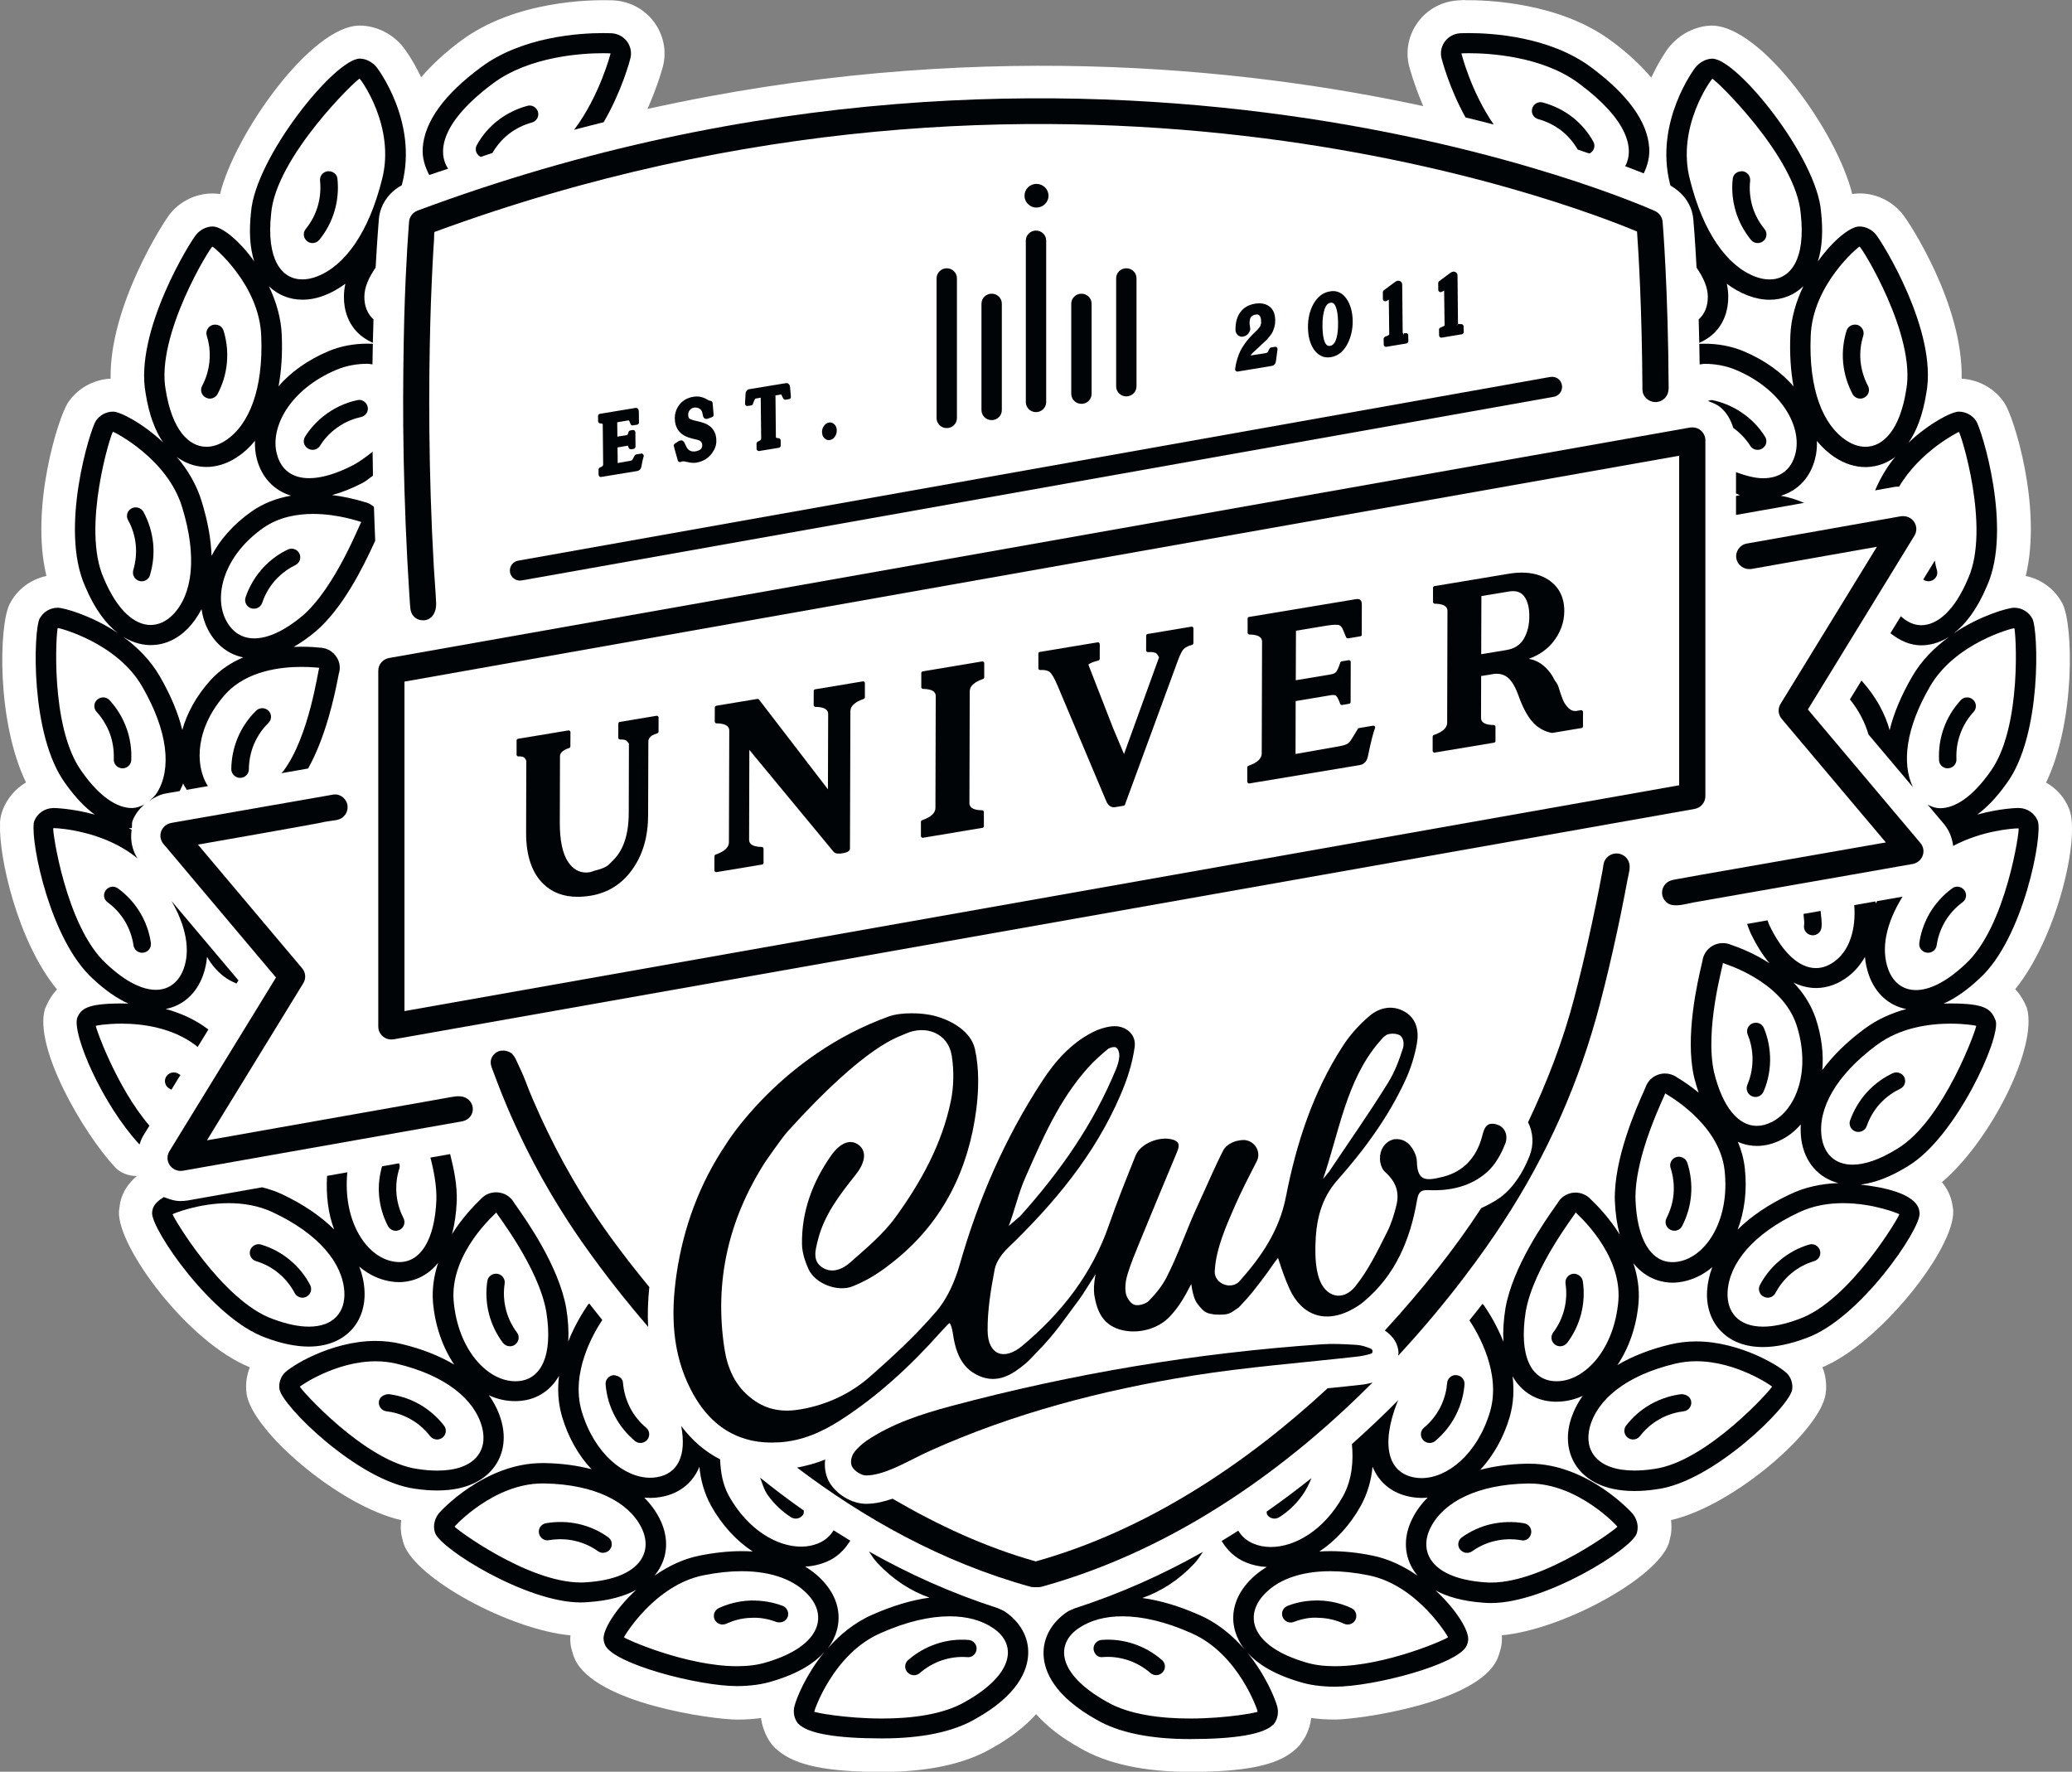 <svg width="69" height="59" viewBox="0 0 69 59" fill="none" xmlns="http://www.w3.org/2000/svg">
<rect x="0" y="0" width="69" height="59" fill="#808080" stroke="none"/>
<g clip-path="url(#clip0)">
<path d="M67.109 32.94C68.501 31.23 69.282 27.888 68.907 26.944C68.761 26.566 68.491 26.258 68.136 26.06C69.116 24.034 69.043 20.81 68.686 20.108C68.436 19.626 67.99 19.292 67.46 19.18C68.012 16.888 67.065 13.892 66.754 13.426C66.446 12.95 65.905 12.644 65.324 12.61C65.383 10.176 63.604 7.422 63.337 7.104C62.923 6.608 62.274 6.366 61.681 6.462C61.184 4.418 58.663 0.854 57 0.852C56.454 0.864 55.914 1.142 55.555 1.602C55.541 1.618 55.273 1.982 54.989 2.584C54.624 2.154 54.18 1.744 53.657 1.36C51.924 0.074 49.505 -0.002 48.768 0.006L48.766 0L48.567 0.012C48.028 0.042 47.539 0.304 47.224 0.73C46.908 1.154 46.798 1.69 46.924 2.196C46.926 2.204 47.072 2.776 47.395 3.534C41.385 2.236 32.192 1.268 21.562 3.628C21.911 2.836 22.074 2.23 22.08 2.198C22.206 1.692 22.094 1.154 21.777 0.728C21.461 0.306 20.974 0.046 20.449 0.014L20.341 0.008L20.339 0.01C19.658 -0.012 17.151 0.02 15.349 1.358C14.834 1.74 14.39 2.148 14.025 2.574C13.743 1.982 13.465 1.614 13.426 1.568C13.079 1.126 12.526 0.852 11.978 0.852C10.367 0.852 7.82 4.454 7.327 6.462C6.706 6.37 6.075 6.622 5.68 7.098C5.461 7.356 3.637 10.194 3.684 12.61C3.11 12.636 2.568 12.942 2.26 13.416C1.949 13.884 0.992 16.884 1.546 19.18C1.022 19.292 0.568 19.63 0.325 20.108C-0.037 20.8 -0.118 24.022 0.866 26.056C0.519 26.26 0.245 26.58 0.093 26.962C0.071 27.022 0.03 27.152 0.02 27.222C0.004 27.302 -0.004 27.388 0.002 27.448C-0.045 28.518 0.58 31.35 1.899 32.95C1.738 33.116 1.611 33.326 1.499 33.59C1.112 34.89 2.783 37.74 3.822 38.86C3.998 39.052 4.252 39.158 4.556 39.164C4.272 39.404 4.087 39.688 4.01 40.014C3.996 40.074 3.966 40.272 3.962 40.336C3.891 41.492 6.235 44.688 8.319 45.532C8.211 45.806 8.171 46.106 8.209 46.398C8.365 47.626 11.278 50.148 13.361 50.622C13.341 50.774 13.341 50.926 13.361 51.072C13.372 51.138 13.42 51.348 13.443 51.41C13.842 52.578 16.99 54.274 18.997 54.458C18.986 54.58 18.99 54.698 19.009 54.814C19.023 54.89 19.096 55.142 19.132 55.226C19.792 56.732 23.749 57.264 24.548 57.264C24.826 57.264 25.09 57.246 25.341 57.212C25.374 57.442 25.451 57.676 25.579 57.91C25.605 57.954 25.688 58.072 25.725 58.12C25.78 58.184 25.845 58.246 25.905 58.29C26.496 58.792 27.534 59.006 29.378 59.006C30.905 59.006 32.139 58.738 33.039 58.212C33.644 57.874 34.127 57.504 34.504 57.082C34.879 57.502 35.36 57.874 35.961 58.208C36.867 58.738 38.102 59.004 39.628 59.004C41.466 59.004 42.502 58.79 43.084 58.302C43.157 58.246 43.224 58.182 43.287 58.108C43.297 58.096 43.372 57.98 43.423 57.906L43.472 57.828C43.575 57.636 43.64 57.426 43.664 57.21C43.916 57.246 44.182 57.262 44.458 57.262C45.227 57.262 49.222 56.71 49.865 55.238C49.91 55.146 49.983 54.888 49.997 54.798C50.016 54.69 50.02 54.576 50.012 54.456C52.016 54.272 55.166 52.568 55.574 51.392C55.59 51.34 55.636 51.138 55.647 51.078C55.667 50.93 55.665 50.774 55.647 50.62C57.73 50.144 60.645 47.622 60.799 46.398C60.837 46.102 60.799 45.804 60.689 45.53C62.616 44.728 65.118 41.55 65.044 40.3C65.04 40.254 65.01 40.07 65 40.026C64.941 39.78 64.829 39.562 64.669 39.368C66.314 37.966 67.872 34.844 67.497 33.562C67.395 33.312 67.266 33.108 67.109 32.94Z" fill="white"/>
<path d="M45.001 53.55C44.663 53.392 44.301 53.308 43.932 53.298C43.559 53.29 43.21 53.346 42.88 53.476C42.729 53.532 42.654 53.698 42.713 53.846C42.77 53.994 42.94 54.07 43.088 54.01C43.35 53.912 43.628 53.85 43.916 53.874C44.206 53.882 44.488 53.946 44.754 54.07C44.794 54.088 44.835 54.098 44.877 54.098C44.987 54.098 45.093 54.036 45.141 53.932C45.208 53.79 45.147 53.618 45.001 53.55Z" fill="#000407"/>
<path d="M37.743 54.738C37.401 54.626 37.048 54.582 36.687 54.61C36.526 54.622 36.407 54.76 36.417 54.916C36.431 55.074 36.559 55.21 36.727 55.182C37.007 55.158 37.287 55.196 37.561 55.284C37.833 55.374 38.086 55.518 38.311 55.712C38.366 55.76 38.435 55.784 38.502 55.784C38.583 55.784 38.662 55.75 38.721 55.684C38.827 55.566 38.816 55.384 38.695 55.28C38.411 55.036 38.09 54.852 37.743 54.738Z" fill="#000407"/>
<path d="M26.06 53.474C25.721 53.348 25.372 53.294 25.009 53.298C24.542 53.312 24.169 53.442 23.938 53.55C23.792 53.62 23.731 53.79 23.8 53.934C23.849 54.036 23.956 54.098 24.064 54.098C24.106 54.098 24.149 54.088 24.189 54.07C24.37 53.986 24.662 53.882 25.027 53.874C25.305 53.86 25.587 53.91 25.853 54.012C26.007 54.06 26.171 53.994 26.23 53.846C26.285 53.698 26.21 53.532 26.06 53.474Z" fill="#000407"/>
<path d="M32.252 54.61C31.889 54.584 31.538 54.624 31.196 54.738C30.843 54.854 30.52 55.038 30.242 55.282C30.12 55.388 30.11 55.57 30.218 55.688C30.277 55.752 30.356 55.786 30.437 55.786C30.506 55.786 30.575 55.762 30.63 55.714C30.849 55.524 31.106 55.376 31.378 55.286C31.65 55.198 31.924 55.162 32.212 55.184C32.372 55.204 32.51 55.078 32.522 54.918C32.532 54.76 32.413 54.622 32.252 54.61Z" fill="#000407"/>
<path d="M46.614 41.816C46.896 41.248 47.076 40.626 47.188 39.972C47.21 39.842 47.239 39.754 47.293 39.7C47.35 39.646 47.433 39.628 47.571 39.632C48.291 39.666 48.983 39.51 49.523 39.03C49.794 38.788 49.993 38.428 50.127 38.084C50.227 37.828 50.137 37.504 49.791 37.432C49.44 37.36 49.409 37.662 49.34 37.9C49.148 38.558 48.73 39.018 48.052 39.188C47.488 39.33 47.204 39.342 47.184 38.692C47.182 38.614 47.166 38.52 47.135 38.444C47.014 38.138 46.797 37.908 46.452 37.936C46.407 37.938 46.358 37.954 46.31 37.976C46.034 38.102 45.912 38.416 45.967 38.71C45.991 38.84 46.042 38.952 46.133 39.034C46.5 39.366 46.602 39.718 46.504 40.126C46.431 40.434 46.33 40.756 46.19 41.032C45.878 41.654 45.567 42.298 45.135 42.836C44.715 43.356 44.131 43.198 43.922 42.558C43.815 42.226 43.798 41.854 43.804 41.5C43.821 40.692 43.965 39.942 44.549 39.286C44.995 38.782 45.417 38.26 45.798 37.708C46.18 37.158 46.521 36.578 46.803 35.966C46.979 35.582 47.111 35.166 47.184 34.752C47.255 34.35 47.186 33.93 46.784 33.694C46.375 33.454 45.938 33.55 45.61 33.828C45.265 34.118 44.951 34.468 44.709 34.846C43.719 36.378 43.166 38.092 42.823 39.852C42.602 40.986 42.001 41.852 41.273 42.67C41.247 42.698 41.216 42.722 41.184 42.742C40.871 42.926 40.437 42.694 40.452 42.334C40.452 42.304 40.458 42.262 40.46 42.234C40.51 41.57 40.819 40.852 41.117 40.172C41.334 39.676 41.583 39.194 41.849 38.678C42.032 38.322 41.731 37.912 41.332 37.968C41.293 37.974 41.257 37.98 41.218 37.986C41.044 38.02 40.823 38.142 40.748 38.286C40.437 38.886 40.18 39.512 39.894 40.124C39.514 40.936 39.257 41.732 38.851 42.53C38.703 42.82 38.486 43.088 38.255 43.322C38.149 43.426 37.906 43.496 37.772 43.448C37.64 43.404 37.51 43.2 37.488 43.05C37.455 42.842 37.492 42.61 37.557 42.404C37.672 42.036 37.823 41.68 37.969 41.322C38.372 40.34 38.78 39.358 39.19 38.378C39.275 38.176 39.312 38.014 39.023 37.942C38.591 37.834 37.977 38.084 37.816 38.482C37.508 39.25 37.198 40.018 36.928 40.798C36.368 42.422 35.348 43.728 34.041 44.818C33.429 45.33 32.898 45.11 32.889 44.318C32.881 43.638 32.995 42.948 33.123 42.276C33.171 42.016 33.366 41.75 33.565 41.558C35.106 40.074 36.459 38.454 37.307 36.48C37.532 35.958 37.709 35.426 37.786 34.862C37.845 34.43 37.466 34.128 37.021 34.178C36.804 34.202 36.583 34.272 36.389 34.372C35.66 34.744 35.137 35.34 34.703 36.004C34.086 36.948 33.557 37.93 33.102 38.946C32.65 39.962 32.273 41.014 31.964 42.096C31.806 42.652 31.555 43.234 31.183 43.668C30.51 44.454 29.743 45.166 28.962 45.85C28.319 46.414 27.544 46.774 26.686 46.928C26.1 47.032 25.571 46.974 25.064 46.598C24.918 46.49 24.792 46.37 24.682 46.242C24.467 45.986 24.325 45.694 24.23 45.384C24.183 45.228 24.149 45.068 24.124 44.904C23.782 42.666 24.264 40.596 25.483 38.694C25.52 38.646 26.019 37.91 26.238 37.668C28.905 34.722 29.946 34.536 30.127 34.436C30.477 34.272 30.839 34.264 31.129 34.392C31.419 34.52 31.636 34.782 31.695 35.16C31.733 35.406 31.751 35.66 31.745 35.914C31.741 36.168 31.715 36.422 31.664 36.666C31.37 38.092 30.674 39.36 29.826 40.528C29.413 41.1 28.845 41.57 28.307 42.046C28.062 42.264 27.701 42.42 27.378 42.204C27.041 41.978 27.159 41.61 27.238 41.29C27.447 40.452 27.968 39.782 28.494 39.12C28.822 38.708 28.865 38.34 28.603 38.134C28.34 37.924 27.993 38.03 27.67 38.49C27.055 39.37 26.692 40.348 26.707 41.428C26.711 41.706 26.806 42 26.922 42.258C27.141 42.748 27.897 43.038 28.398 42.834C28.97 42.602 29.374 42.322 29.845 41.938C31.425 40.648 32.258 38.92 32.512 36.942C32.595 36.292 32.611 35.576 32.465 34.928C32.338 34.37 31.727 33.982 31.102 33.824C30.691 33.72 30.001 33.704 29.601 33.848C25.985 35.15 24.185 38.09 24.185 38.09C23.299 39.404 22.757 40.868 22.528 42.44C22.337 43.756 22.378 45.058 23.005 46.276C23.461 47.164 24.11 47.76 24.997 47.962C25.293 48.03 25.613 48.052 25.964 48.03C26.711 47.98 27.37 47.69 27.987 47.294C29.248 46.482 30.334 45.474 31.325 44.36C31.419 44.254 31.52 44.156 31.617 44.056C31.674 44.104 31.713 44.284 31.725 44.364C31.812 44.97 31.985 45.548 32.603 45.818C33.22 46.088 33.711 45.778 34.161 45.4C34.279 45.302 34.441 45.116 34.549 45.008C34.701 44.852 34.831 44.712 34.948 44.574C35.184 44.3 35.366 44.05 35.577 43.764C35.683 43.62 35.794 43.466 35.922 43.298C36.06 43.114 36.336 42.652 36.49 42.428C36.474 42.474 36.459 42.572 36.447 42.66C36.437 42.748 36.431 42.828 36.431 42.84C36.427 42.95 36.431 43.03 36.439 43.112C36.531 43.666 36.719 44.096 37.279 44.27C37.837 44.444 38.573 44.282 38.991 43.804C39.269 43.498 39.439 43.208 39.67 42.758C39.705 43.01 39.764 43.278 39.879 43.42C40.121 43.738 40.196 43.73 40.443 43.774C40.944 43.798 40.944 43.746 41.255 43.536C41.707 43.06 41.758 42.966 42.117 42.498C42.257 42.316 42.409 42.072 42.559 41.89C42.693 42.298 42.798 42.604 42.94 42.914C43.044 43.144 43.174 43.332 43.322 43.478C43.764 43.912 44.379 43.962 45.042 43.596C45.176 43.522 45.306 43.438 45.421 43.34C45.944 42.902 46.332 42.386 46.614 41.816ZM45.904 34.728C45.983 34.634 46.107 34.476 46.218 34.444C46.338 34.41 46.5 34.416 46.61 34.472C46.687 34.514 46.776 34.662 46.727 34.884C46.594 35.302 46.45 35.694 46.22 36.062C45.596 37.072 44.914 38.038 44.255 39.024C44.234 39.054 44.16 39.142 44.06 39.262C44.594 37.702 44.833 35.992 45.904 34.728ZM34.143 39.218C34.711 37.932 35.265 36.636 36.222 35.566C36.423 35.34 36.652 35.136 36.883 34.942C36.952 34.884 37.111 34.846 37.171 34.884C37.242 34.928 37.281 35.07 37.275 35.166C37.267 35.314 37.222 35.464 37.165 35.602C36.407 37.446 35.299 39.02 33.968 40.504C33.883 40.578 33.707 40.726 33.593 40.824C33.792 40.3 33.916 39.73 34.143 39.218Z" fill="#000407"/>
<path d="M45.119 44.782C44.752 44.76 44.38 44.74 44.013 44.766C39.829 45.054 35.711 45.742 31.662 46.826C30.68 47.09 29.713 47.402 28.859 47.976C28.713 48.076 28.55 48.228 28.463 48.34C28.346 48.48 28.305 48.71 28.374 48.838C28.451 48.984 28.686 49.138 28.851 49.134C29.135 49.128 29.431 49.032 29.697 48.922C30.135 48.74 30.549 48.502 30.981 48.308C33.766 47.058 36.699 46.294 39.703 45.812C41.541 45.518 43.405 45.38 45.257 45.168C45.401 45.152 45.673 45.082 45.683 45.066C45.711 45.048 45.727 44.954 45.663 44.918C45.602 44.89 45.567 44.878 45.502 44.856C45.379 44.81 45.249 44.788 45.119 44.782Z" fill="#000407"/>
<path d="M64.951 33.416C64.878 33.416 64.805 33.416 64.726 33.42C65.115 33.246 65.515 32.966 65.925 32.58C67.393 31.244 68.034 27.784 67.86 27.338C67.763 27.09 67.523 26.92 67.254 26.908C67.235 26.906 67.217 26.906 67.199 26.906C67.186 26.906 66.598 26.918 65.844 27.126C66.154 26.898 66.489 26.562 66.829 26.078C68.006 24.474 67.878 20.99 67.683 20.608C67.568 20.384 67.335 20.24 67.081 20.238C67.079 20.238 67.075 20.238 67.073 20.238C66.878 20.238 65.955 20.49 65.061 21.09C65.436 20.804 65.829 20.32 66.17 19.51C67.026 17.596 65.988 14.292 65.809 14.02C65.686 13.83 65.466 13.71 65.237 13.708C65.235 13.708 65.233 13.708 65.231 13.708C64.996 13.708 64.253 14.084 63.556 14.742C63.809 14.378 64.028 13.85 64.148 13.094C64.537 11.034 62.677 8.054 62.464 7.802C62.337 7.648 62.128 7.542 61.925 7.542C61.923 7.542 61.919 7.542 61.917 7.542C61.612 7.544 61.038 8.006 60.537 8.706C60.679 8.256 60.716 7.702 60.643 7.048C60.503 5.244 57.846 1.956 57.024 1.954C57.022 1.954 57.018 1.954 57.014 1.954C56.805 1.956 56.58 2.088 56.454 2.252C56.44 2.27 55.077 4.06 55.618 6.144C55.622 6.158 55.628 6.17 55.632 6.184C56.05 6.416 56.346 6.82 56.389 7.296C56.399 7.402 56.448 7.976 56.497 8.912C56.716 9.23 56.87 9.558 56.872 9.872C56.876 10.202 56.766 10.456 56.568 10.638C56.576 10.89 56.582 11.144 56.588 11.418C56.807 11.32 56.973 11.2 57.087 11.088C57.397 10.778 57.557 10.356 57.553 9.866C57.551 9.73 57.535 9.592 57.505 9.45C57.728 9.616 57.963 9.748 58.209 9.842C58.452 9.934 58.695 9.982 58.931 9.982C59.361 9.982 59.756 9.822 60.054 9.53C59.809 10.04 59.639 10.61 59.62 11.188C59.596 11.798 59.633 12.36 59.726 12.864C59.328 12.406 58.775 11.994 58.059 11.694C57.657 11.528 57.223 11.446 56.762 11.446C56.703 11.446 56.645 11.448 56.588 11.45C56.592 11.67 56.596 11.9 56.6 12.136C56.657 12.134 56.706 12.116 56.762 12.116C57.101 12.116 57.452 12.172 57.793 12.312C59.344 12.96 60.02 14.226 59.787 15.116C59.651 15.648 59.272 15.926 58.708 15.926C58.45 15.926 58.14 15.844 57.811 15.724V16.434C57.854 16.448 57.902 16.476 57.943 16.488C57.904 16.492 57.85 16.512 57.811 16.518V17.148L60.079 16.746C59.837 16.642 59.582 16.558 59.304 16.51C59.876 16.336 60.286 15.902 60.444 15.278C60.493 15.092 60.513 14.892 60.505 14.684C60.683 14.902 60.886 15.088 61.113 15.236C61.432 15.444 61.779 15.554 62.12 15.554C62.351 15.554 62.734 15.502 63.111 15.218C62.84 15.54 62.618 15.922 62.442 16.33L63.115 16.21C63.158 16.202 63.201 16.21 63.243 16.206C63.935 15.026 65.209 14.386 65.231 14.386C65.288 14.386 66.294 17.578 65.541 19.262C65.081 20.36 64.501 20.82 63.977 20.82C63.732 20.82 63.503 20.706 63.3 20.522L62.953 21.086C63.261 21.332 63.606 21.49 63.98 21.49C64.215 21.49 64.549 21.434 64.909 21.206C64.438 21.548 63.986 21.988 63.669 22.544C63.312 23.162 63.063 23.756 62.927 24.314C62.775 23.764 62.472 23.196 61.99 22.662L61.604 23.29C61.915 23.676 62.109 24.07 62.223 24.46L63.702 26.212C63.326 25.42 63.466 24.252 64.263 22.874C65.101 21.406 67.024 20.918 67.077 20.918C67.122 20.918 67.365 24.216 66.274 25.704C65.671 26.558 65.087 26.914 64.61 26.914C64.458 26.914 64.32 26.864 64.192 26.794L64.734 27.438C64.913 27.65 65.008 27.906 65.043 28.17C65.998 27.66 67.028 27.586 67.197 27.586C67.213 27.586 67.221 27.586 67.221 27.588C67.268 27.588 66.809 30.87 65.45 32.104C64.805 32.714 64.243 32.97 63.805 32.97C63.353 32.97 63.03 32.7 62.876 32.264C62.641 31.61 62.791 30.77 63.357 29.86L62.509 30.008C62.497 30.034 62.477 30.062 62.464 30.088C62.462 30.066 62.452 30.04 62.45 30.018L61.748 30.142C61.813 30.938 61.588 31.63 61.134 31.984C60.921 32.154 60.697 32.238 60.472 32.238C59.927 32.238 59.369 31.748 58.916 30.798C58.894 30.752 58.882 30.696 58.862 30.648L58.18 30.768C58.219 30.872 58.253 30.978 58.298 31.074C58.501 31.496 58.714 31.826 58.927 32.078C58.428 31.756 57.933 31.558 57.63 31.456C57.547 31.422 57.46 31.406 57.371 31.406C57.217 31.406 57.065 31.458 56.939 31.558C56.803 31.67 56.718 31.824 56.695 31.99L56.671 32.096C56.531 32.694 56.105 34.516 56.415 35.872C56.462 36.058 56.513 36.228 56.566 36.384C56.304 36.17 56.05 36 55.837 35.872C55.722 35.79 55.584 35.748 55.444 35.748C55.34 35.748 55.237 35.772 55.139 35.82C54.973 35.902 54.852 36.046 54.797 36.212L54.752 36.314C54.501 36.876 53.736 38.584 53.776 39.988C53.795 40.428 53.852 40.798 53.937 41.108C53.6 40.57 53.208 40.158 52.965 39.928C52.835 39.792 52.655 39.714 52.466 39.714C52.403 39.714 52.338 39.722 52.275 39.742C52.099 39.792 51.955 39.91 51.872 40.06L51.807 40.152C51.454 40.654 50.375 42.18 50.133 43.568C50.068 43.972 50.046 44.344 50.066 44.68C49.855 44.148 49.59 43.72 49.415 43.466C49.403 43.446 49.381 43.438 49.367 43.42C49.229 43.598 49.089 43.778 48.934 43.968C49.216 44.398 49.995 45.714 49.622 47.004C49.196 48.44 48.188 49.222 47.34 49.222C47.267 49.222 47.194 49.216 47.123 49.204C46.22 49.058 45.975 48.12 46.531 46.694C46.541 46.67 46.557 46.646 46.567 46.622C46.089 47.108 45.567 47.6 45.02 48.09C45.074 48.646 45.03 49.268 44.723 49.826C44.089 50.964 43.119 51.516 42.32 51.516C42.117 51.516 41.926 51.48 41.756 51.41C41.512 51.312 41.348 51.158 41.236 50.972C41.054 51.088 40.869 51.204 40.681 51.316C40.869 51.62 41.121 51.88 41.498 52.032C41.709 52.118 41.94 52.17 42.184 52.182C41.93 52.334 41.709 52.518 41.525 52.732C41.111 53.214 40.971 53.784 41.135 54.334C41.19 54.514 41.283 54.716 41.445 54.924C41.056 54.474 40.557 54.048 39.938 53.78C39.277 53.486 38.64 53.296 38.04 53.214C38.666 52.998 39.265 52.608 39.768 52.072C39.883 51.948 39.971 51.812 40.06 51.678C38.735 52.428 37.303 53.072 35.768 53.566C35.695 53.606 35.609 53.628 35.543 53.674C35.019 54.024 34.729 54.546 34.752 55.106C34.774 55.656 35.098 56.476 36.52 57.27C37.251 57.694 38.297 57.912 39.622 57.912C41.161 57.912 42.096 57.748 42.407 57.424L42.411 57.428C42.427 57.408 42.441 57.386 42.456 57.364C42.464 57.35 42.472 57.338 42.478 57.324C42.555 57.178 42.577 57.004 42.537 56.842C42.472 56.582 42.151 55.784 41.537 55.032C41.855 55.386 42.38 55.74 43.251 56C43.592 56.11 43.999 56.168 44.454 56.168C45.74 56.168 48.567 55.428 48.843 54.798C48.865 54.746 48.882 54.69 48.89 54.636C48.941 54.324 48.502 53.604 47.805 52.962C48.178 53.164 48.693 53.322 49.405 53.372C49.48 53.378 49.569 53.382 49.661 53.382C51.458 53.382 54.318 51.602 54.503 51.068C54.517 51.026 54.527 50.982 54.531 50.938C54.557 50.746 54.482 50.534 54.352 50.388C54.338 50.372 52.87 48.742 50.934 48.742C50.928 48.742 50.841 48.742 50.833 48.742C50.275 48.754 49.758 48.824 49.294 48.946C49.721 48.486 50.068 47.886 50.273 47.192C50.407 46.73 50.423 46.268 50.371 45.832C50.429 45.938 50.498 46.034 50.574 46.122C50.888 46.484 51.322 46.678 51.829 46.678C51.843 46.678 51.932 46.676 51.945 46.674C52.208 46.66 52.464 46.594 52.705 46.484C52.511 46.756 52.369 47.052 52.283 47.364C52.131 47.94 52.229 48.488 52.557 48.906C52.825 49.246 53.367 49.652 54.43 49.652C54.657 49.652 54.906 49.634 55.18 49.592C57.059 49.346 59.616 46.812 59.683 46.268C59.706 46.088 59.653 45.904 59.535 45.762C59.351 45.538 57.971 44.67 56.484 44.67C56.184 44.67 55.888 44.706 55.608 44.774C54.941 44.934 54.352 45.166 53.862 45.458C54.241 44.896 54.498 44.176 54.566 43.382C54.602 42.914 54.529 42.472 54.393 42.066C54.852 42.644 55.44 42.714 55.689 42.714C55.852 42.714 56.02 42.69 56.186 42.644C56.495 42.56 56.775 42.406 57.022 42.196C56.922 42.456 56.864 42.722 56.847 42.992C56.819 43.514 56.979 43.988 57.302 44.322C57.537 44.568 57.971 44.858 58.708 44.858C59.136 44.858 59.62 44.758 60.148 44.56C61.927 43.93 63.955 40.946 63.925 40.406C63.923 40.366 63.915 40.324 63.907 40.286C63.773 39.732 62.661 39.524 61.957 39.448C62.444 39.39 62.98 39.182 63.551 38.824C65.128 37.874 66.629 34.582 66.46 33.99C66.306 33.606 66.136 33.416 64.951 33.416ZM58.929 9.306C58.777 9.306 58.614 9.274 58.45 9.212C57.511 8.854 56.714 7.736 56.276 5.976C55.819 4.216 56.998 2.624 57.022 2.624C57.109 2.624 59.821 5.24 59.967 7.12C60.138 8.64 59.622 9.306 58.929 9.306ZM63.478 12.99C63.268 14.316 62.712 14.878 62.121 14.878C61.91 14.878 61.696 14.806 61.491 14.672C60.691 14.15 60.229 12.938 60.298 11.204C60.353 9.474 61.894 8.212 61.923 8.212C61.99 8.212 63.821 11.176 63.478 12.99ZM41.882 56.998C41.9 57.024 40.849 57.228 39.626 57.228C38.666 57.228 37.602 57.102 36.861 56.672C35.202 55.746 35.133 54.746 35.93 54.214C36.307 53.96 36.798 53.824 37.374 53.824C38.04 53.824 38.821 54.004 39.669 54.382C41.257 55.072 41.89 56.986 41.882 56.998ZM45.32 50.138C45.549 49.718 45.667 49.278 45.707 48.842C45.738 48.916 45.772 48.988 45.813 49.058C46.064 49.492 46.482 49.766 47.016 49.854C47.119 49.872 47.231 49.882 47.342 49.882C47.409 49.882 47.476 49.878 47.543 49.872C47.336 50.076 47.166 50.306 47.038 50.56C46.746 51.132 46.744 51.724 47.034 52.226C47.078 52.304 47.135 52.386 47.204 52.47C46.75 52.156 46.235 51.906 45.693 51.8C45.21 51.702 44.742 51.654 44.303 51.654C44.178 51.654 44.056 51.658 43.936 51.666C44.476 51.31 44.959 50.788 45.32 50.138ZM48.221 54.52C48.249 54.55 46.174 55.486 44.456 55.486C44.097 55.486 43.754 55.446 43.45 55.348C41.715 54.828 41.435 53.866 42.046 53.154C42.5 52.624 43.279 52.322 44.301 52.322C44.689 52.322 45.109 52.366 45.559 52.456C47.204 52.776 48.222 54.504 48.221 54.52ZM50.858 49.402C50.884 49.402 50.91 49.402 50.937 49.402C52.553 49.402 53.862 50.824 53.86 50.838C53.892 50.864 51.444 52.7 49.661 52.7C49.59 52.7 49.521 52.698 49.452 52.692C47.691 52.57 47.218 51.694 47.644 50.862C48.081 50.008 49.204 49.436 50.858 49.402ZM55.776 45.414C56.014 45.356 56.253 45.33 56.486 45.33C57.833 45.33 59.014 46.162 59.01 46.174C59.052 46.19 56.854 48.684 55.079 48.918C54.843 48.954 54.626 48.97 54.43 48.97C53.184 48.97 52.738 48.302 52.943 47.522C53.192 46.596 54.162 45.8 55.776 45.414ZM53.894 43.314C53.754 44.934 52.797 45.948 51.91 45.994C51.884 45.994 51.859 45.996 51.835 45.996C50.979 45.996 50.575 45.142 50.809 43.672C51.068 42.19 52.472 40.418 52.472 40.376C52.488 40.404 54.016 41.708 53.894 43.314ZM60.478 32.902C60.86 32.902 61.237 32.762 61.568 32.5C61.775 32.338 61.959 32.122 62.105 31.866C62.123 32.078 62.17 32.284 62.239 32.48C62.456 33.088 62.91 33.492 63.483 33.602C63.008 33.73 62.519 33.938 62.077 34.27C61.501 34.696 61.034 35.156 60.685 35.632C60.73 35.112 60.669 34.536 60.47 33.926C60.31 33.448 60.042 33.048 59.726 32.72C60.024 32.864 60.286 32.902 60.478 32.902ZM58.103 38.89C58.067 38.58 57.986 38.292 57.872 38.024C58.125 38.136 58.353 38.16 58.507 38.16C58.781 38.16 59.054 38.09 59.324 37.954C59.557 37.836 59.779 37.664 59.969 37.442C59.957 37.616 59.965 37.788 59.987 37.956C60.095 38.702 60.562 39.23 61.223 39.398C60.629 39.416 60.085 39.542 59.604 39.774C58.9 40.104 58.314 40.502 57.866 40.946C58.095 40.342 58.188 39.632 58.103 38.89ZM57.375 32.07C57.405 32.09 59.33 32.638 59.825 34.13C60.318 35.648 59.815 36.954 59.008 37.36C58.835 37.448 58.667 37.492 58.505 37.492C57.892 37.492 57.369 36.876 57.083 35.72C56.756 34.28 57.391 32.108 57.375 32.07ZM56.01 41.986C55.9 42.016 55.795 42.03 55.695 42.03C54.987 42.03 54.519 41.294 54.464 39.96C54.422 38.468 55.46 36.454 55.452 36.41C55.478 36.436 57.245 37.38 57.43 38.964C57.612 40.568 56.87 41.754 56.01 41.986ZM63.249 40.434C63.29 40.444 61.61 43.324 59.91 43.924C59.442 44.1 59.042 44.178 58.712 44.178C57.882 44.178 57.495 43.684 57.531 43.018C57.584 42.066 58.383 41.088 59.9 40.376C60.383 40.144 60.898 40.066 61.377 40.066C62.397 40.066 63.247 40.424 63.249 40.434ZM63.191 38.248C62.59 38.624 62.087 38.784 61.694 38.784C61.093 38.784 60.742 38.414 60.663 37.864C60.531 36.93 61.13 35.812 62.493 34.804C63.278 34.214 64.263 34.088 64.955 34.088C65.458 34.088 65.807 34.156 65.809 34.16C65.852 34.16 64.75 37.306 63.191 38.248Z" fill="#000407"/>
<path d="M48.803 3.91C49.121 3.988 49.446 4.068 49.742 4.146C48.975 3.034 48.667 1.778 48.667 1.778C48.667 1.778 48.76 1.772 48.92 1.772C49.574 1.772 51.346 1.862 52.572 2.772C54.227 3.998 54.428 4.956 54.123 5.536C54.359 5.626 54.561 5.702 54.738 5.774C54.866 5.508 54.943 5.224 54.92 4.916C54.86 4.046 54.204 3.144 52.979 2.236C51.6 1.212 49.679 1.102 48.918 1.102C48.732 1.102 48.624 1.108 48.624 1.108C48.423 1.12 48.237 1.22 48.119 1.378C47.999 1.538 47.957 1.74 48.003 1.934C48.022 1.998 48.253 2.916 48.803 3.91Z" fill="#000407"/>
<path d="M14.921 5.618C14.552 5.05 14.692 4.058 16.426 2.772C17.654 1.862 19.427 1.772 20.08 1.772C20.24 1.772 20.333 1.778 20.333 1.778C20.333 1.778 19.982 3.17 19.12 4.322C19.449 4.234 19.775 4.152 20.102 4.07C20.717 3.016 20.98 2 20.994 1.934C21.041 1.742 20.999 1.538 20.879 1.378C20.759 1.22 20.573 1.12 20.374 1.108C20.374 1.108 20.266 1.102 20.08 1.102C19.317 1.102 17.398 1.212 16.019 2.238C14.793 3.146 14.14 4.046 14.078 4.918C14.053 5.248 14.149 5.548 14.294 5.828C14.503 5.752 14.71 5.692 14.921 5.618Z" fill="#000407"/>
<path d="M3.193 34.16C3.195 34.154 3.544 34.088 4.047 34.088C4.738 34.088 5.724 34.216 6.509 34.804C6.538 34.824 6.554 34.846 6.582 34.866L6.939 34.284C6.931 34.278 6.925 34.272 6.917 34.266C6.477 33.936 5.992 33.728 5.517 33.6C6.089 33.49 6.544 33.088 6.761 32.478C6.832 32.282 6.876 32.076 6.895 31.864C7.041 32.122 7.227 32.338 7.436 32.502C7.574 32.612 7.724 32.688 7.876 32.752L7.941 32.648L5.712 30.004C6.199 30.854 6.341 31.638 6.118 32.256C5.962 32.69 5.639 32.962 5.189 32.962C4.751 32.962 4.191 32.706 3.544 32.096C2.185 30.862 1.728 27.58 1.775 27.58C1.775 27.58 1.783 27.578 1.799 27.578C2.006 27.578 3.507 27.692 4.58 28.588C4.396 28.298 4.335 27.97 4.383 27.634C4.351 27.616 4.321 27.59 4.288 27.574C4.323 27.576 4.355 27.578 4.39 27.578C4.404 27.498 4.383 27.418 4.412 27.34C4.493 27.122 4.635 26.942 4.803 26.79C4.676 26.856 4.542 26.908 4.39 26.908C3.913 26.908 3.329 26.552 2.728 25.698C1.637 24.21 1.88 20.912 1.925 20.912C1.978 20.912 3.901 21.402 4.738 22.868C5.594 24.348 5.72 25.606 5.231 26.394C5.154 26.52 5.053 26.604 4.951 26.686C5.124 26.566 5.31 26.46 5.525 26.422L5.986 26.342C6.02 26.256 6.073 26.176 6.098 26.086C6.126 26.168 6.183 26.226 6.219 26.302L6.923 26.178C6.455 25.442 6.536 24.188 7.524 23.098C8.229 22.334 9.353 22.208 10.039 22.208C10.376 22.208 10.609 22.238 10.631 22.238C10.631 22.238 10.631 22.238 10.633 22.238C10.595 22.266 10.311 24.504 9.444 25.666C9.42 25.698 9.396 25.718 9.371 25.748L10.26 25.592C10.858 24.524 11.144 23.148 11.256 22.574L11.282 22.438C11.327 22.302 11.327 22.152 11.274 22.012C11.177 21.746 10.921 21.566 10.633 21.566C10.633 21.566 10.633 21.566 10.631 21.566C10.556 21.556 10.333 21.536 10.039 21.536C9.956 21.536 9.87 21.538 9.781 21.542C10.023 21.404 10.27 21.23 10.522 21.02C11.4 20.258 12.057 18.972 12.495 18.006C12.477 17.618 12.467 17.254 12.453 16.88C12.38 16.822 12.307 16.766 12.217 16.74C11.777 16.602 11.386 16.526 11.059 16.486C11.38 16.4 11.72 16.266 12.079 16.08C12.195 16.018 12.307 15.918 12.42 15.842C12.414 15.566 12.412 15.308 12.408 15.042C12.195 15.214 11.98 15.37 11.763 15.488C11.195 15.782 10.698 15.924 10.296 15.924C9.735 15.924 9.355 15.646 9.219 15.114C8.986 14.224 9.662 12.958 11.213 12.31C11.554 12.17 11.903 12.114 12.242 12.114C12.299 12.114 12.349 12.132 12.404 12.134C12.408 11.9 12.412 11.67 12.416 11.448C12.357 11.446 12.299 11.444 12.24 11.444C11.781 11.444 11.345 11.526 10.95 11.69C10.229 11.992 9.674 12.404 9.276 12.862C9.371 12.356 9.408 11.792 9.384 11.18C9.365 10.604 9.197 10.038 8.954 9.532C9.252 9.822 9.645 9.98 10.073 9.98C10.309 9.98 10.552 9.934 10.795 9.84C11.043 9.746 11.278 9.614 11.501 9.448C11.471 9.59 11.455 9.73 11.453 9.866C11.447 10.354 11.609 10.776 11.919 11.086C12.033 11.198 12.199 11.318 12.416 11.416C12.422 11.142 12.43 10.886 12.438 10.636C12.24 10.454 12.13 10.2 12.134 9.87C12.136 9.556 12.29 9.23 12.509 8.91C12.56 7.974 12.609 7.402 12.617 7.294C12.66 6.812 12.954 6.4 13.376 6.172C13.378 6.16 13.384 6.15 13.388 6.138C13.933 4.04 12.556 2.258 12.544 2.24C12.414 2.076 12.191 1.952 11.982 1.952C11.159 1.952 8.501 5.238 8.359 7.068C8.288 7.704 8.323 8.252 8.463 8.698C7.964 8.002 7.386 7.542 7.083 7.542C6.88 7.542 6.672 7.648 6.542 7.802C6.347 8.02 4.463 11.05 4.852 13.112C4.97 13.852 5.183 14.37 5.43 14.73C4.734 14.08 3.998 13.708 3.765 13.708C3.536 13.708 3.314 13.828 3.191 14.018C3.01 14.29 1.97 17.59 2.834 19.524C3.164 20.312 3.55 20.79 3.917 21.076C3.028 20.484 2.118 20.238 1.923 20.238C1.667 20.238 1.432 20.382 1.316 20.606C1.12 20.986 0.99 24.47 2.176 26.088C2.513 26.566 2.844 26.898 3.152 27.126C2.4 26.918 1.811 26.908 1.801 26.908C1.783 26.908 1.765 26.908 1.746 26.91C1.481 26.922 1.241 27.088 1.144 27.336C1.142 27.344 1.138 27.352 1.136 27.362C1.128 27.382 1.122 27.402 1.118 27.422L1.124 27.424C1.034 28.12 1.68 31.308 3.087 32.588C3.491 32.968 3.889 33.246 4.274 33.42C4.197 33.418 4.122 33.416 4.051 33.416C2.868 33.416 2.696 33.606 2.57 33.896C2.406 34.452 3.404 36.774 4.645 38.112C4.68 38.012 4.714 37.912 4.771 37.82L4.976 37.486C3.874 36.202 3.156 34.16 3.193 34.16ZM9.029 7.118C9.175 5.238 11.887 2.622 11.974 2.622C11.974 2.622 11.974 2.622 11.976 2.622C12.002 2.622 13.179 4.214 12.722 5.974C12.282 7.734 11.489 8.852 10.548 9.21C10.384 9.272 10.221 9.304 10.069 9.304C9.378 9.306 8.862 8.64 9.029 7.118ZM7.018 22.642C6.53 23.182 6.225 23.754 6.071 24.308C5.933 23.748 5.686 23.152 5.327 22.532C5.014 21.984 4.57 21.548 4.106 21.208C4.461 21.428 4.787 21.482 5.018 21.482C5.475 21.482 5.903 21.29 6.256 20.928C6.438 20.74 6.588 20.524 6.71 20.286C6.747 20.538 6.822 20.772 6.931 20.978C7.193 21.472 7.601 21.788 8.098 21.892C7.706 22.058 7.333 22.3 7.018 22.642ZM10.428 17.114C11.286 17.114 12.011 17.382 12.033 17.384C11.99 17.406 11.181 19.548 10.077 20.504C9.473 21.01 8.919 21.258 8.469 21.258C8.063 21.258 7.741 21.058 7.532 20.666C7.102 19.856 7.448 18.504 8.773 17.576C9.284 17.222 9.883 17.114 10.428 17.114ZM9.692 16.506C9.199 16.592 8.761 16.766 8.382 17.03C7.757 17.468 7.321 17.982 7.045 18.51C7.027 17.96 6.919 17.356 6.72 16.71C6.552 16.144 6.248 15.642 5.891 15.22C6.266 15.498 6.645 15.55 6.874 15.55C7.215 15.55 7.564 15.44 7.881 15.232C8.11 15.084 8.313 14.898 8.491 14.68C8.483 14.89 8.503 15.092 8.552 15.28C8.712 15.898 9.122 16.332 9.692 16.506ZM7.075 8.212C7.104 8.212 8.645 9.474 8.7 11.204C8.771 12.938 8.306 14.15 7.507 14.672C7.302 14.806 7.087 14.878 6.876 14.878C6.286 14.878 5.732 14.316 5.519 12.99C5.177 11.176 7.01 8.212 7.075 8.212ZM3.454 19.254C2.702 17.57 3.708 14.378 3.763 14.378C3.791 14.378 5.582 15.268 6.069 16.902C6.57 18.536 6.414 19.792 5.763 20.464C5.546 20.688 5.288 20.812 5.016 20.812C4.495 20.812 3.915 20.352 3.454 19.254Z" fill="#000407"/>
<path d="M33.451 53.658C33.384 53.614 33.303 53.592 33.232 53.554C31.697 53.06 30.262 52.414 28.936 51.664C29.025 51.798 29.11 51.934 29.226 52.056C29.731 52.594 30.329 52.986 30.956 53.202C30.356 53.284 29.717 53.476 29.052 53.77C28.443 54.036 27.948 54.454 27.561 54.898C27.717 54.696 27.808 54.498 27.859 54.322C28.023 53.772 27.885 53.204 27.469 52.72C27.287 52.506 27.066 52.322 26.812 52.17C27.055 52.156 27.287 52.106 27.502 52.018C27.875 51.868 28.129 51.608 28.315 51.304C28.127 51.19 27.942 51.076 27.759 50.96C27.646 51.146 27.483 51.3 27.24 51.398C27.068 51.468 26.877 51.504 26.676 51.504C25.879 51.504 24.907 50.95 24.273 49.814C24.059 49.424 23.997 49.004 23.98 48.596C23.481 48.344 23.051 47.972 22.684 47.486C22.869 48.448 22.587 49.076 21.869 49.192C21.798 49.204 21.725 49.21 21.652 49.21C20.804 49.21 19.796 48.428 19.37 46.992C18.994 45.702 19.773 44.386 20.057 43.956C19.903 43.766 19.763 43.586 19.623 43.406C19.611 43.422 19.593 43.43 19.581 43.446C19.402 43.708 19.134 44.14 18.924 44.67C18.944 44.336 18.921 43.966 18.857 43.566C18.611 42.168 17.534 40.64 17.179 40.138L17.116 40.048C17.029 39.896 16.885 39.778 16.706 39.73C16.645 39.714 16.583 39.704 16.522 39.704C16.335 39.704 16.157 39.778 16.029 39.912C15.779 40.15 15.388 40.562 15.053 41.096C15.136 40.788 15.193 40.422 15.211 39.986C15.226 39.48 15.122 38.948 14.99 38.432L14.333 38.548C14.457 39.022 14.544 39.512 14.532 39.958C14.477 41.29 14.007 42.028 13.299 42.028C13.197 42.028 13.094 42.014 12.984 41.984C12.138 41.756 11.416 40.6 11.566 39.038L10.891 39.158C10.854 39.798 10.927 40.416 11.128 40.942C10.68 40.498 10.092 40.098 9.386 39.766C9.181 39.668 8.96 39.598 8.73 39.538L6.266 39.974C6.179 39.988 6.093 39.996 6.008 39.996C5.816 39.996 5.631 39.934 5.457 39.862C5.274 39.974 5.126 40.102 5.083 40.27C5.073 40.308 5.067 40.35 5.065 40.39C5.035 40.928 7.061 43.914 8.852 44.548C9.367 44.742 9.852 44.842 10.28 44.842C11.017 44.842 11.453 44.55 11.686 44.306C12.008 43.97 12.169 43.496 12.138 42.974C12.124 42.704 12.065 42.438 11.964 42.178C12.211 42.39 12.493 42.544 12.802 42.628C12.966 42.672 13.134 42.696 13.296 42.696C13.546 42.696 14.132 42.628 14.591 42.052C14.457 42.456 14.384 42.894 14.418 43.358C14.487 44.156 14.745 44.878 15.126 45.442C14.633 45.15 14.043 44.916 13.372 44.756C13.096 44.688 12.802 44.654 12.501 44.654C11.014 44.654 9.633 45.522 9.451 45.746C9.335 45.888 9.28 46.072 9.305 46.252C9.371 46.794 11.929 49.328 13.82 49.576C14.082 49.616 14.333 49.634 14.56 49.634C15.623 49.634 16.165 49.228 16.43 48.888C16.759 48.47 16.857 47.922 16.704 47.348C16.621 47.034 16.477 46.738 16.282 46.464C16.524 46.576 16.781 46.642 17.045 46.656C17.057 46.656 17.146 46.658 17.157 46.658C17.664 46.658 18.098 46.466 18.414 46.102C18.489 46.014 18.558 45.918 18.617 45.812C18.562 46.246 18.581 46.706 18.715 47.168C18.919 47.862 19.266 48.468 19.696 48.926C19.23 48.802 18.71 48.732 18.149 48.722C18.145 48.722 18.059 48.722 18.055 48.722C16.12 48.722 14.652 50.35 14.637 50.368C14.508 50.512 14.432 50.726 14.459 50.918C14.465 50.962 14.475 51.006 14.489 51.048C14.674 51.582 17.534 53.362 19.331 53.362C19.422 53.362 19.512 53.358 19.601 53.35C20.305 53.302 20.816 53.144 21.185 52.944C20.489 53.586 20.053 54.304 20.102 54.616C20.11 54.672 20.126 54.728 20.149 54.778C20.422 55.408 23.252 56.148 24.538 56.148C24.991 56.148 25.4 56.09 25.755 55.976C26.603 55.722 27.125 55.374 27.441 55.028C26.834 55.774 26.518 56.562 26.455 56.822C26.415 56.984 26.435 57.156 26.514 57.304C26.52 57.318 26.528 57.33 26.538 57.342C26.552 57.364 26.567 57.386 26.583 57.406L26.587 57.402C26.897 57.726 27.832 57.89 29.372 57.89C30.697 57.89 31.743 57.672 32.482 57.242C33.894 56.454 34.218 55.632 34.24 55.084C34.265 54.53 33.977 54.008 33.451 53.658ZM10.286 44.178C9.956 44.178 9.558 44.1 9.087 43.924C7.388 43.322 5.708 40.442 5.749 40.434C5.751 40.424 6.601 40.066 7.619 40.066C8.098 40.066 8.615 40.146 9.098 40.376C10.613 41.088 11.412 42.066 11.467 43.018C11.505 43.684 11.118 44.178 10.286 44.178ZM14.566 48.972C14.37 48.972 14.155 48.956 13.917 48.92C12.144 48.686 9.945 46.192 9.988 46.176C9.986 46.162 11.165 45.332 12.511 45.332C12.745 45.332 12.984 45.358 13.222 45.416C14.836 45.802 15.808 46.598 16.053 47.526C16.258 48.302 15.812 48.972 14.566 48.972ZM17.165 45.996C17.14 45.996 17.114 45.996 17.09 45.994C16.203 45.948 15.246 44.934 15.106 43.314C14.984 41.71 16.512 40.406 16.528 40.378C16.528 40.42 17.931 42.192 18.191 43.674C18.427 45.142 18.021 45.996 17.165 45.996ZM21.656 49.882C21.767 49.882 21.879 49.872 21.986 49.854C22.516 49.768 22.932 49.492 23.185 49.06C23.226 48.992 23.26 48.92 23.291 48.846C23.331 49.28 23.449 49.718 23.676 50.136C24.041 50.788 24.524 51.312 25.066 51.666C24.944 51.658 24.82 51.654 24.696 51.654C24.258 51.654 23.79 51.704 23.303 51.802C22.763 51.906 22.248 52.156 21.796 52.47C21.865 52.388 21.919 52.306 21.966 52.226C22.256 51.724 22.254 51.132 21.96 50.56C21.83 50.308 21.662 50.078 21.455 49.874C21.52 49.878 21.589 49.882 21.656 49.882ZM19.546 52.69C19.477 52.696 19.408 52.698 19.337 52.698C17.556 52.698 15.106 50.862 15.14 50.836C15.138 50.822 16.445 49.4 18.063 49.4C18.09 49.4 18.116 49.4 18.142 49.4C19.798 49.434 20.919 50.006 21.354 50.858C21.777 51.692 21.307 52.568 19.546 52.69ZM25.548 55.348C25.244 55.446 24.901 55.486 24.544 55.486C22.828 55.486 20.751 54.55 20.779 54.52C20.777 54.506 21.796 52.776 23.439 52.456C23.889 52.366 24.309 52.322 24.696 52.322C25.719 52.322 26.5 52.626 26.952 53.154C27.563 53.866 27.283 54.828 25.548 55.348ZM32.139 56.672C31.396 57.104 30.334 57.228 29.374 57.228C28.149 57.228 27.1 57.024 27.116 56.998C27.108 56.986 27.739 55.072 29.329 54.382C30.179 54.004 30.958 53.824 31.624 53.824C32.2 53.824 32.691 53.958 33.068 54.214C33.867 54.744 33.798 55.744 32.139 56.672Z" fill="#000407"/>
<path d="M58.284 14.844C58.338 14.932 58.434 14.98 58.531 14.98C58.584 14.98 58.637 14.966 58.685 14.936C58.821 14.852 58.864 14.676 58.779 14.542C58.588 14.238 58.343 13.978 58.046 13.77C57.665 13.5 57.29 13.38 57.04 13.328C56.981 13.312 56.929 13.334 56.878 13.354C57.024 13.41 57.17 13.464 57.292 13.564C57.509 13.744 57.639 13.988 57.72 14.25C57.941 14.408 58.138 14.614 58.284 14.844Z" fill="#000407"/>
<path d="M61.493 11.01C61.418 11.252 61.334 11.636 61.381 12.102C61.42 12.46 61.523 12.802 61.691 13.12C61.744 13.218 61.846 13.274 61.949 13.274C61.994 13.274 62.042 13.262 62.083 13.24C62.227 13.166 62.28 12.994 62.207 12.852C62.073 12.6 61.99 12.328 61.959 12.044C61.923 11.676 61.988 11.372 62.048 11.182C62.095 11.03 62.01 10.87 61.858 10.82C61.697 10.78 61.541 10.86 61.493 11.01Z" fill="#000407"/>
<path d="M64.501 18.984C64.475 18.902 64.45 18.79 64.432 18.668L64.046 19.298C64.095 19.336 64.156 19.356 64.221 19.356C64.249 19.356 64.278 19.352 64.306 19.342C64.462 19.296 64.55 19.136 64.501 18.984Z" fill="#000407"/>
<path d="M64.86 25.586C64.864 25.586 64.87 25.586 64.874 25.584C65.034 25.578 65.158 25.444 65.152 25.284C65.138 24.994 65.18 24.714 65.276 24.448C65.373 24.174 65.523 23.924 65.724 23.706C65.832 23.588 65.823 23.406 65.704 23.3C65.586 23.192 65.397 23.198 65.292 23.32C65.04 23.596 64.848 23.912 64.726 24.26C64.606 24.594 64.556 24.948 64.572 25.312C64.576 25.464 64.704 25.586 64.86 25.586Z" fill="#000407"/>
<path d="M60.324 31.142C60.338 31.144 60.353 31.146 60.367 31.146C60.509 31.146 60.635 31.044 60.655 30.9C60.683 30.708 60.641 30.524 60.629 30.334L60.06 30.434C60.063 30.564 60.097 30.688 60.077 30.818C60.054 30.972 60.164 31.118 60.324 31.142Z" fill="#000407"/>
<path d="M64.164 31.724C64.178 31.726 64.191 31.728 64.205 31.728C64.349 31.728 64.474 31.624 64.493 31.48C64.519 31.29 64.592 30.996 64.771 30.688C64.921 30.44 65.115 30.222 65.355 30.046C65.485 29.95 65.511 29.772 65.414 29.644C65.316 29.516 65.132 29.486 65.006 29.586C64.704 29.808 64.458 30.082 64.267 30.398C64.038 30.788 63.949 31.158 63.915 31.4C63.892 31.558 64.004 31.704 64.164 31.724Z" fill="#000407"/>
<path d="M58.344 36.506C58.381 36.522 58.419 36.53 58.458 36.53C58.572 36.53 58.677 36.464 58.726 36.354C58.825 36.13 58.941 35.766 58.947 35.314C58.951 34.946 58.88 34.574 58.74 34.236C58.679 34.088 58.515 34.02 58.361 34.078C58.211 34.138 58.142 34.304 58.2 34.452C58.276 34.638 58.367 34.936 58.361 35.304C58.357 35.662 58.263 35.95 58.188 36.128C58.127 36.276 58.196 36.444 58.344 36.506Z" fill="#000407"/>
<path d="M63.028 35.74C62.799 35.848 62.458 36.048 62.148 36.398C61.913 36.664 61.732 36.972 61.61 37.312C61.558 37.462 61.637 37.626 61.789 37.678C61.821 37.69 61.854 37.694 61.886 37.694C62.006 37.694 62.12 37.62 62.162 37.502C62.259 37.228 62.401 36.984 62.586 36.774C62.831 36.5 63.099 36.342 63.278 36.258C63.424 36.188 63.485 36.018 63.416 35.874C63.349 35.734 63.17 35.672 63.028 35.74Z" fill="#000407"/>
<path d="M55.821 38.532C55.667 38.58 55.584 38.744 55.633 38.894C55.722 39.168 55.756 39.466 55.732 39.756C55.708 40.034 55.628 40.308 55.497 40.566C55.423 40.706 55.482 40.88 55.626 40.952C55.669 40.972 55.714 40.984 55.758 40.984C55.864 40.984 55.967 40.926 56.018 40.826C56.184 40.502 56.284 40.16 56.314 39.806C56.346 39.442 56.302 39.066 56.188 38.72C56.14 38.566 55.967 38.488 55.821 38.532Z" fill="#000407"/>
<path d="M60.243 41.446C59.886 41.552 59.562 41.728 59.278 41.966C58.929 42.256 58.72 42.576 58.606 42.794C58.533 42.934 58.59 43.108 58.734 43.182C58.777 43.202 58.821 43.214 58.866 43.214C58.971 43.214 59.073 43.156 59.126 43.056C59.215 42.886 59.379 42.634 59.653 42.404C59.876 42.216 60.134 42.08 60.413 41.996C60.568 41.95 60.655 41.788 60.606 41.636C60.557 41.484 60.395 41.396 60.243 41.446Z" fill="#000407"/>
<path d="M52.381 42.418C52.221 42.44 52.111 42.586 52.133 42.744C52.178 43.036 52.162 43.33 52.089 43.614C52.018 43.888 51.896 44.144 51.722 44.374C51.626 44.502 51.653 44.68 51.785 44.776C51.835 44.814 51.896 44.832 51.957 44.832C52.046 44.832 52.133 44.79 52.192 44.714C52.409 44.426 52.563 44.102 52.653 43.756C52.744 43.396 52.764 43.028 52.709 42.662C52.685 42.504 52.521 42.4 52.381 42.418Z" fill="#000407"/>
<path d="M54.206 47.876C54.259 47.916 54.322 47.936 54.383 47.936C54.47 47.936 54.557 47.896 54.614 47.822C54.789 47.596 55.002 47.41 55.245 47.27C55.563 47.086 55.868 47.022 56.065 46.998C56.225 46.98 56.34 46.836 56.32 46.678C56.3 46.522 56.17 46.434 55.996 46.426C55.744 46.456 55.357 46.54 54.953 46.772C54.641 46.952 54.371 47.188 54.15 47.474C54.054 47.6 54.081 47.78 54.206 47.876Z" fill="#000407"/>
<path d="M48.48 45.79C48.328 45.79 48.202 45.906 48.19 46.058C48.176 46.256 48.121 46.562 47.951 46.888C47.819 47.138 47.64 47.36 47.419 47.544C47.297 47.646 47.283 47.828 47.387 47.95C47.446 48.016 47.527 48.052 47.608 48.052C47.675 48.052 47.742 48.03 47.798 47.982C48.076 47.748 48.3 47.47 48.466 47.154C48.685 46.738 48.752 46.352 48.77 46.1C48.782 45.942 48.663 45.804 48.5 45.794C48.492 45.79 48.488 45.79 48.48 45.79Z" fill="#000407"/>
<path d="M48.855 51.712C48.914 51.712 48.975 51.694 49.026 51.656C49.184 51.544 49.444 51.392 49.788 51.314C50.074 51.248 50.364 51.242 50.653 51.29C50.821 51.332 50.961 51.214 50.989 51.058C51.018 50.9 50.912 50.752 50.754 50.726C50.387 50.662 50.018 50.674 49.655 50.754C49.308 50.834 48.971 50.986 48.683 51.194C48.551 51.288 48.523 51.468 48.618 51.594C48.677 51.67 48.766 51.712 48.855 51.712Z" fill="#000407"/>
<path d="M42.441 50.57C42.496 50.57 42.551 50.556 42.602 50.524C42.908 50.33 43.166 50.082 43.372 49.79C43.496 49.616 43.592 49.422 43.673 49.222C43.194 49.602 42.699 49.976 42.18 50.338C42.188 50.372 42.18 50.408 42.198 50.438C42.253 50.524 42.346 50.57 42.441 50.57Z" fill="#000407"/>
<path d="M52.365 3.902C52.077 3.678 51.736 3.51 51.383 3.414C51.223 3.366 51.066 3.464 51.024 3.614C50.979 3.768 51.072 3.926 51.227 3.968C51.505 4.042 51.774 4.178 52.002 4.354C52.219 4.526 52.403 4.744 52.541 4.982C52.671 5.024 52.803 5.068 52.922 5.11C52.931 5.106 52.939 5.108 52.947 5.104C53.087 5.028 53.138 4.852 53.058 4.714C52.886 4.402 52.647 4.124 52.365 3.902Z" fill="#000407"/>
<path d="M16.575 4.014C16.863 3.79 17.203 3.622 17.556 3.526C17.716 3.478 17.873 3.576 17.915 3.726C17.96 3.88 17.867 4.038 17.712 4.08C17.435 4.154 17.165 4.29 16.938 4.466C16.721 4.638 16.536 4.856 16.398 5.094C16.268 5.136 16.136 5.18 16.017 5.222C16.009 5.218 16 5.22 15.992 5.216C15.852 5.14 15.802 4.964 15.881 4.826C16.053 4.514 16.293 4.234 16.575 4.014Z" fill="#000407"/>
<path d="M58.361 6.884C58.278 6.606 58.249 6.306 58.282 6.02C58.298 5.862 58.182 5.718 58.024 5.702C57.839 5.7 57.718 5.804 57.702 5.956C57.661 6.318 57.697 6.696 57.805 7.048C57.908 7.386 58.077 7.7 58.306 7.986C58.363 8.058 58.448 8.094 58.533 8.094C58.598 8.094 58.663 8.074 58.716 8.03C58.842 7.93 58.862 7.75 58.76 7.626C58.576 7.4 58.442 7.152 58.361 6.884Z" fill="#000407"/>
<path d="M11.899 13.326C11.649 13.378 11.272 13.498 10.893 13.768C10.52 14.032 10.288 14.334 10.159 14.542C10.075 14.676 10.116 14.854 10.256 14.936C10.303 14.964 10.355 14.98 10.408 14.98C10.507 14.98 10.601 14.932 10.658 14.842C10.759 14.68 10.94 14.442 11.234 14.236C11.532 14.022 11.828 13.93 12.021 13.888C12.179 13.854 12.278 13.702 12.244 13.548C12.211 13.392 12.047 13.282 11.899 13.326Z" fill="#000407"/>
<path d="M6.854 13.24C6.897 13.262 6.943 13.274 6.988 13.274C7.091 13.274 7.193 13.218 7.246 13.12C7.414 12.802 7.519 12.46 7.554 12.1C7.601 11.638 7.519 11.252 7.444 11.01C7.398 10.86 7.246 10.78 7.077 10.822C6.923 10.87 6.838 11.032 6.887 11.184C6.947 11.374 7.012 11.678 6.974 12.046C6.945 12.33 6.864 12.602 6.728 12.854C6.657 12.994 6.71 13.166 6.854 13.24Z" fill="#000407"/>
<path d="M8.177 19.894C8.128 20.046 8.211 20.208 8.363 20.256C8.394 20.266 8.424 20.27 8.455 20.27C8.578 20.27 8.692 20.194 8.732 20.072C8.793 19.888 8.915 19.614 9.148 19.342C9.394 19.066 9.657 18.904 9.836 18.818C9.98 18.748 10.041 18.576 9.97 18.434C9.901 18.29 9.726 18.23 9.58 18.302C9.353 18.41 9.014 18.614 8.706 18.968C8.408 19.314 8.254 19.662 8.177 19.894Z" fill="#000407"/>
<path d="M4.521 18.146C4.548 18.428 4.519 18.71 4.438 18.986C4.394 19.14 4.481 19.298 4.633 19.344C4.661 19.354 4.69 19.358 4.716 19.358C4.842 19.358 4.96 19.276 4.994 19.152C5.098 18.804 5.134 18.448 5.1 18.094C5.063 17.73 4.953 17.366 4.777 17.046C4.702 16.906 4.521 16.856 4.381 16.93C4.239 17.004 4.187 17.178 4.264 17.32C4.406 17.57 4.493 17.856 4.521 18.146Z" fill="#000407"/>
<path d="M7.996 25.904C8.156 25.904 8.286 25.776 8.288 25.618C8.29 25.33 8.347 25.052 8.453 24.792C8.595 24.454 8.795 24.214 8.939 24.074C9.053 23.964 9.055 23.78 8.941 23.668C8.83 23.558 8.645 23.552 8.53 23.666C8.268 23.92 8.055 24.234 7.913 24.576C7.777 24.904 7.706 25.254 7.702 25.616C7.704 25.77 7.834 25.902 7.996 25.904Z" fill="#000407"/>
<path d="M3.237 23.3C3.118 23.406 3.108 23.588 3.217 23.706C3.414 23.922 3.566 24.174 3.665 24.448C3.761 24.718 3.799 24.998 3.789 25.284C3.781 25.442 3.905 25.578 4.067 25.584C4.071 25.586 4.077 25.586 4.081 25.586C4.237 25.586 4.365 25.464 4.371 25.312C4.388 24.952 4.337 24.6 4.217 24.26C4.091 23.91 3.903 23.594 3.651 23.32C3.542 23.198 3.353 23.192 3.237 23.3Z" fill="#000407"/>
<path d="M3.931 29.586C3.799 29.488 3.619 29.518 3.523 29.644C3.426 29.774 3.452 29.952 3.582 30.046C3.822 30.222 4.016 30.436 4.166 30.688C4.308 30.93 4.404 31.196 4.446 31.482C4.467 31.624 4.592 31.728 4.734 31.728C4.749 31.728 4.763 31.726 4.779 31.724C4.937 31.702 5.047 31.554 5.024 31.396C4.972 31.036 4.85 30.7 4.67 30.398C4.481 30.08 4.233 29.808 3.931 29.586Z" fill="#000407"/>
<path d="M5.708 36.288L6.008 35.798C5.978 35.782 5.937 35.754 5.911 35.74C5.767 35.672 5.59 35.734 5.521 35.876C5.452 36.02 5.513 36.19 5.659 36.26C5.674 36.266 5.694 36.28 5.708 36.288Z" fill="#000407"/>
<path d="M13.29 38.738L12.722 38.84C12.635 39.152 12.595 39.482 12.623 39.806C12.653 40.162 12.755 40.514 12.919 40.828C12.972 40.928 13.073 40.986 13.179 40.986C13.223 40.986 13.27 40.974 13.311 40.954C13.455 40.882 13.509 40.708 13.438 40.566C13.347 40.394 13.234 40.114 13.203 39.758C13.179 39.468 13.213 39.17 13.303 38.896C13.321 38.84 13.305 38.788 13.29 38.738Z" fill="#000407"/>
<path d="M9.662 41.966C9.378 41.728 9.053 41.552 8.696 41.446C8.548 41.396 8.38 41.486 8.331 41.636C8.282 41.786 8.371 41.948 8.524 41.996C8.803 42.08 9.061 42.216 9.284 42.404C9.499 42.584 9.678 42.804 9.814 43.06C9.866 43.158 9.968 43.214 10.071 43.214C10.116 43.214 10.165 43.202 10.205 43.18C10.349 43.106 10.402 42.934 10.329 42.792C10.161 42.472 9.935 42.194 9.662 41.966Z" fill="#000407"/>
<path d="M16.85 43.614C16.777 43.33 16.761 43.036 16.806 42.744C16.828 42.586 16.718 42.44 16.558 42.418C16.402 42.396 16.25 42.504 16.228 42.662C16.173 43.028 16.193 43.398 16.284 43.756C16.374 44.102 16.53 44.426 16.745 44.714C16.804 44.79 16.891 44.832 16.98 44.832C17.041 44.832 17.102 44.814 17.153 44.776C17.284 44.68 17.311 44.502 17.215 44.374C17.043 44.144 16.921 43.89 16.85 43.614Z" fill="#000407"/>
<path d="M13.984 46.772C13.581 46.54 13.193 46.456 12.941 46.426C12.787 46.432 12.637 46.52 12.617 46.678C12.599 46.836 12.714 46.98 12.873 46.998C13.069 47.02 13.374 47.086 13.69 47.27C13.933 47.408 14.144 47.596 14.323 47.824C14.382 47.896 14.467 47.936 14.554 47.936C14.617 47.936 14.68 47.916 14.733 47.876C14.86 47.778 14.885 47.598 14.785 47.472C14.562 47.184 14.29 46.95 13.984 46.772Z" fill="#000407"/>
<path d="M20.988 46.888C20.855 46.63 20.771 46.35 20.747 46.056C20.737 45.898 20.611 45.814 20.435 45.792C20.274 45.806 20.155 45.944 20.167 46.1C20.197 46.47 20.299 46.824 20.471 47.152C20.637 47.468 20.863 47.748 21.139 47.982C21.193 48.028 21.262 48.052 21.329 48.052C21.41 48.052 21.491 48.016 21.55 47.95C21.654 47.828 21.64 47.646 21.518 47.544C21.297 47.358 21.118 47.138 20.988 46.888Z" fill="#000407"/>
<path d="M20.254 51.192C19.966 50.984 19.629 50.832 19.28 50.752C18.917 50.67 18.55 50.662 18.183 50.724C18.025 50.75 17.919 50.9 17.948 51.056C17.976 51.212 18.132 51.328 18.285 51.288C18.573 51.242 18.865 51.246 19.146 51.312C19.42 51.374 19.686 51.494 19.911 51.654C19.962 51.692 20.023 51.71 20.082 51.71C20.171 51.71 20.26 51.668 20.317 51.59C20.412 51.464 20.384 51.286 20.254 51.192Z" fill="#000407"/>
<path d="M25.569 49.79C25.776 50.08 26.041 50.334 26.341 50.524C26.39 50.556 26.445 50.57 26.5 50.57C26.595 50.57 26.69 50.524 26.745 50.438C26.771 50.396 26.765 50.35 26.77 50.304C26.262 49.95 25.78 49.582 25.313 49.208C25.39 49.406 25.443 49.616 25.569 49.79Z" fill="#000407"/>
<path d="M10.408 8.094C10.493 8.094 10.578 8.056 10.635 7.986C10.862 7.706 11.031 7.39 11.134 7.048C11.24 6.7 11.276 6.334 11.238 5.96C11.223 5.802 11.1 5.696 10.919 5.702C10.759 5.716 10.641 5.86 10.658 6.016C10.688 6.316 10.659 6.608 10.576 6.884C10.495 7.154 10.359 7.404 10.181 7.626C10.079 7.75 10.102 7.93 10.225 8.03C10.278 8.074 10.343 8.094 10.408 8.094Z" fill="#000407"/>
<path d="M15.743 36.884C15.716 36.68 15.552 36.532 15.347 36.51C15.217 36.496 15.098 36.52 14.972 36.542C14.879 36.558 14.785 36.574 14.692 36.592C14.566 36.614 14.438 36.636 14.313 36.66C12.66 36.952 11.006 37.246 9.353 37.538C8.621 37.668 7.887 37.798 7.154 37.928C7.089 37.94 7.025 37.95 6.96 37.962C6.937 37.966 6.915 37.97 6.891 37.974L10.1 32.742C10.197 32.584 10.181 32.384 10.061 32.244L6.592 28.126C6.592 28.126 10.759 27.396 10.761 27.38C10.761 27.374 10.911 27.352 10.925 27.35C11.079 27.32 11.26 27.326 11.394 27.232C11.509 27.15 11.576 27.016 11.576 26.876C11.578 26.682 11.428 26.502 11.238 26.462C11.142 26.442 11.045 26.468 10.952 26.486C10.783 26.516 10.615 26.544 10.447 26.574C10.203 26.618 9.962 26.66 9.718 26.702C9.432 26.752 9.144 26.802 8.858 26.852C8.558 26.904 8.256 26.958 7.956 27.01C7.67 27.06 7.384 27.11 7.1 27.16C6.858 27.202 6.619 27.244 6.379 27.286C6.215 27.314 6.049 27.344 5.885 27.372C5.824 27.382 5.765 27.394 5.704 27.404C5.55 27.432 5.424 27.536 5.369 27.68C5.315 27.824 5.343 27.984 5.442 28.102L9.191 32.552L5.641 38.338C5.552 38.482 5.558 38.666 5.655 38.804C5.738 38.924 5.874 38.992 6.016 38.992C6.041 38.992 6.067 38.99 6.093 38.986L15.406 37.338C15.619 37.292 15.771 37.104 15.743 36.884Z" fill="#000407"/>
<path d="M55.914 29.264C55.845 29.276 55.774 29.286 55.708 29.302C55.622 29.324 55.545 29.356 55.478 29.42C55.377 29.518 55.33 29.664 55.355 29.802C55.377 29.922 55.45 30.028 55.555 30.09C55.776 30.222 56.162 30.094 56.409 30.05C56.718 29.996 57.026 29.942 57.334 29.888C57.736 29.818 58.136 29.748 58.537 29.676C58.983 29.598 59.428 29.52 59.874 29.442C60.316 29.364 60.758 29.288 61.201 29.21C61.59 29.142 61.981 29.072 62.371 29.004C62.661 28.952 62.951 28.902 63.243 28.85C63.385 28.826 63.529 28.8 63.691 28.772C63.846 28.744 63.971 28.64 64.026 28.496C64.081 28.352 64.053 28.192 63.953 28.074L60.205 23.626L63.752 17.84C63.842 17.696 63.836 17.512 63.738 17.372C63.639 17.234 63.483 17.17 63.3 17.192L58.174 18.1C57.937 18.142 57.781 18.366 57.823 18.598C57.866 18.832 58.093 18.988 58.344 18.944L62.503 18.208L59.294 23.44C59.196 23.598 59.213 23.798 59.332 23.938L62.801 28.054C62.694 28.072 62.586 28.092 62.478 28.11C62.197 28.16 61.915 28.21 61.633 28.258C61.237 28.328 60.842 28.396 60.446 28.466C59.998 28.546 59.547 28.624 59.099 28.702C58.657 28.78 58.217 28.858 57.775 28.934C57.401 29 57.028 29.064 56.653 29.13C56.403 29.178 56.158 29.22 55.914 29.264Z" fill="#000407"/>
<path d="M13.432 12.272C13.424 12.908 13.424 13.544 13.428 14.18C13.434 14.892 13.447 15.604 13.469 16.318C13.491 17.096 13.524 17.872 13.564 18.65C13.582 18.976 13.601 19.302 13.621 19.628C13.631 19.794 13.643 19.96 13.653 20.126C13.658 20.178 13.662 20.23 13.668 20.28C13.682 20.368 13.71 20.452 13.777 20.524C13.862 20.616 13.978 20.658 14.102 20.658C14.404 20.646 14.534 20.36 14.524 20.094C14.508 19.69 14.469 19.284 14.447 18.88C14.402 18.094 14.367 17.31 14.343 16.524C14.321 15.802 14.305 15.082 14.299 14.36C14.292 13.716 14.292 13.07 14.299 12.424C14.305 11.868 14.315 11.312 14.329 10.754C14.341 10.298 14.357 9.842 14.378 9.386C14.392 9.042 14.41 8.7 14.43 8.356C14.438 8.236 14.445 8.116 14.453 7.996C14.455 7.97 14.455 7.73 14.471 7.724C35.141 0.124 52.336 6.796 54.515 7.71C54.563 8.37 54.681 10.294 54.695 12.976C54.695 13.164 54.835 13.324 55.016 13.374C55.204 13.426 55.407 13.342 55.505 13.174C55.543 13.108 55.563 13.034 55.568 12.93C55.551 9.592 55.371 7.434 55.367 7.382C55.352 7.228 55.257 7.094 55.115 7.028C54.933 6.944 36.395 -1.368 13.903 7.014C13.747 7.074 13.637 7.216 13.623 7.38C13.615 7.46 13.611 7.54 13.605 7.62C13.589 7.834 13.574 8.05 13.562 8.264C13.542 8.602 13.526 8.94 13.509 9.278C13.489 9.726 13.473 10.176 13.461 10.624C13.449 11.176 13.436 11.724 13.432 12.272Z" fill="#000407"/>
<path d="M19.672 40.238C19.459 39.912 19.256 39.58 19.061 39.242C18.867 38.906 18.678 38.562 18.5 38.216C18.321 37.87 18.153 37.52 17.99 37.166C17.822 36.794 17.656 36.42 17.514 36.038C17.422 35.792 17.309 35.556 17.197 35.318C17.159 35.236 17.116 35.15 17.047 35.088C16.94 34.994 16.743 34.956 16.605 35.008C16.508 35.044 16.428 35.116 16.382 35.206C16.327 35.318 16.331 35.432 16.374 35.546C16.508 35.904 16.641 36.262 16.788 36.616C16.933 36.974 17.09 37.328 17.254 37.678C17.418 38.03 17.591 38.376 17.771 38.72C17.952 39.064 18.14 39.402 18.339 39.738C18.53 40.062 18.729 40.382 18.934 40.698C19.406 41.424 20.315 42.712 21.583 44.184C21.562 43.766 21.575 43.326 21.623 42.86C20.897 41.976 20.226 41.09 19.672 40.238Z" fill="#000407"/>
<path d="M53.273 33.456C53.484 32.652 53.675 31.844 53.849 31.034C53.935 30.642 54.014 30.25 54.091 29.856C54.129 29.662 54.166 29.468 54.202 29.274C54.239 29.082 54.316 28.872 54.233 28.682C54.166 28.524 54.006 28.42 53.831 28.42C53.659 28.42 53.498 28.524 53.429 28.68C53.391 28.768 53.389 28.87 53.371 28.964C53.223 29.77 53.056 30.572 52.876 31.372C52.736 31.996 52.586 32.62 52.423 33.238C52.05 34.668 51.517 36.042 50.886 37.372C51.058 37.714 51.083 38.114 50.939 38.484C50.797 38.852 50.535 39.376 50.105 39.758C49.878 39.96 49.604 40.102 49.326 40.232C49.324 40.234 49.324 40.236 49.322 40.238C48.466 41.554 47.367 42.944 46.117 44.306C46.397 44.5 46.563 44.754 46.573 45.052C46.573 45.082 46.561 45.116 46.559 45.148C48.294 43.276 49.482 41.584 50.056 40.7C51.523 38.462 52.602 36.024 53.273 33.456Z" fill="#000407"/>
<path d="M45.358 46.11C44.977 46.154 44.593 46.192 44.212 46.23C41.482 48.76 38.171 50.966 34.492 51.996C32.818 51.526 31.23 50.788 29.723 49.908C29.471 49.994 29.187 50.072 28.867 50.078C28.859 50.078 28.853 50.078 28.843 50.078C28.362 50.078 27.83 49.756 27.597 49.32C27.485 49.102 27.449 48.85 27.479 48.602C27.167 48.732 26.853 48.812 26.542 48.872C28.735 50.532 31.327 52.012 34.315 52.84C34.354 52.852 34.392 52.854 34.433 52.854H34.569C34.609 52.854 34.648 52.85 34.687 52.84C39.322 51.554 43.044 48.714 45.711 46.036C45.604 46.066 45.502 46.094 45.358 46.11Z" fill="#000407"/>
<path d="M16.984 19.06C17.013 19.22 17.157 19.334 17.319 19.334C17.337 19.334 17.36 19.332 17.38 19.328L51.74 13.214C51.924 13.182 52.048 13.008 52.014 12.824C51.981 12.644 51.823 12.52 51.618 12.554L17.258 18.67C17.073 18.702 16.952 18.876 16.984 19.06Z" fill="#000407"/>
<path d="M56.278 14.238L12.956 21.912C12.747 21.95 12.597 22.128 12.597 22.336V34.184C12.597 34.312 12.653 34.432 12.753 34.516C12.832 34.582 12.931 34.616 13.033 34.616C13.059 34.616 13.084 34.614 13.11 34.61L56.432 26.938C56.641 26.9 56.791 26.722 56.791 26.514V14.662C56.791 14.534 56.734 14.414 56.635 14.33C56.537 14.248 56.409 14.22 56.278 14.238ZM55.918 26.15L13.469 33.67V22.698L55.918 15.176V26.15Z" fill="#000407"/>
<path d="M17.254 25.188H17.282C17.337 25.188 17.38 25.192 17.408 25.202C17.428 25.206 17.443 25.22 17.461 25.232C17.481 25.26 17.487 25.266 17.508 25.294C17.516 25.312 17.526 25.328 17.526 25.356L17.52 27.726C17.518 28.482 17.708 29.056 18.088 29.43C18.382 29.72 18.767 29.864 19.236 29.864C19.376 29.864 19.524 29.852 19.678 29.826C20.25 29.73 20.715 29.436 21.059 28.95C21.404 28.468 21.581 27.864 21.583 27.156L21.591 24.7C21.591 24.65 21.603 24.606 21.629 24.574C21.656 24.538 21.686 24.508 21.725 24.488C21.765 24.464 21.818 24.442 21.889 24.42C21.913 24.412 21.93 24.39 21.93 24.366L21.932 23.894C21.932 23.878 21.924 23.862 21.911 23.85C21.901 23.842 21.887 23.836 21.875 23.836C21.871 23.836 21.869 23.836 21.865 23.836L20.64 24.04C20.611 24.044 20.591 24.068 20.591 24.096L20.589 24.568C20.589 24.584 20.595 24.598 20.607 24.61C20.617 24.62 20.631 24.626 20.648 24.626C20.648 24.626 20.648 24.626 20.65 24.626H20.684C20.775 24.626 20.812 24.64 20.844 24.652C20.873 24.672 20.903 24.708 20.936 24.75C20.938 24.764 20.944 24.77 20.944 24.79L20.938 27.072C20.936 27.816 20.749 28.322 20.416 28.65C20.343 28.72 20.282 28.8 20.193 28.852C20.08 28.92 19.942 28.958 19.8 28.994C19.747 29.01 19.702 29.032 19.648 29.044C19.603 29.05 19.56 29.056 19.522 29.056C19.28 29.056 19.086 28.944 18.927 28.716C18.735 28.436 18.64 27.988 18.642 27.386L18.648 25.194C18.648 25.142 18.662 25.102 18.688 25.068C18.721 25.028 18.753 25 18.79 24.98C18.832 24.954 18.885 24.932 18.954 24.91C18.978 24.902 18.994 24.88 18.994 24.854L18.997 24.392C18.997 24.39 18.997 24.386 18.997 24.382C18.997 24.352 18.97 24.324 18.938 24.324C18.934 24.324 18.93 24.324 18.925 24.324L17.252 24.602C17.224 24.606 17.203 24.63 17.203 24.658V25.132C17.203 25.146 17.209 25.162 17.22 25.172C17.224 25.182 17.238 25.188 17.254 25.188Z" fill="#000407"/>
<path d="M23.849 29.042C23.853 29.042 23.855 29.042 23.859 29.042L25.378 28.79C25.406 28.786 25.427 28.762 25.427 28.734V28.262C25.427 28.23 25.4 28.204 25.37 28.204C24.946 28.198 24.946 28.016 24.946 27.958L24.954 24.972L27.759 28.364C27.79 28.406 27.847 28.426 27.93 28.426C27.966 28.426 28.009 28.422 28.058 28.414C28.127 28.402 28.305 28.372 28.305 28.256L28.319 23.684C28.319 23.514 28.469 23.376 28.763 23.274C28.786 23.266 28.802 23.244 28.802 23.22V22.748C28.802 22.732 28.794 22.716 28.782 22.704C28.772 22.696 28.757 22.69 28.743 22.69C28.741 22.69 28.737 22.69 28.733 22.69L27.147 22.954C27.118 22.958 27.098 22.982 27.098 23.01L27.096 23.482C27.096 23.512 27.122 23.538 27.155 23.54C27.579 23.544 27.579 23.726 27.579 23.786L27.571 26.284L25.276 23.296C25.266 23.282 25.248 23.274 25.232 23.274C25.228 23.274 25.226 23.274 25.222 23.274L23.853 23.502C23.824 23.506 23.804 23.53 23.804 23.558L23.802 24.03C23.802 24.062 23.828 24.088 23.861 24.088C24.285 24.094 24.285 24.276 24.285 24.334L24.274 28.048C24.274 28.22 24.124 28.356 23.83 28.458C23.806 28.466 23.792 28.488 23.792 28.512L23.79 28.984C23.79 29 23.798 29.016 23.81 29.028C23.822 29.038 23.836 29.042 23.849 29.042Z" fill="#000407"/>
<path d="M30.727 27.898C30.729 27.898 30.733 27.898 30.737 27.898L32.715 27.568C32.743 27.564 32.764 27.54 32.764 27.512V27.04C32.764 27.01 32.737 26.984 32.707 26.982C32.283 26.978 32.283 26.796 32.283 26.736L32.293 23.02C32.293 22.85 32.443 22.712 32.737 22.61C32.76 22.602 32.776 22.582 32.776 22.556V22.084C32.776 22.068 32.768 22.052 32.755 22.04C32.745 22.032 32.731 22.026 32.717 22.026C32.715 22.026 32.711 22.026 32.707 22.026L30.729 22.356C30.701 22.36 30.68 22.384 30.68 22.412V22.884C30.68 22.914 30.707 22.94 30.737 22.942C31.161 22.946 31.161 23.128 31.161 23.188L31.151 26.904C31.151 27.074 31.001 27.212 30.707 27.314C30.684 27.322 30.668 27.342 30.668 27.368V27.84C30.668 27.856 30.676 27.872 30.689 27.884C30.699 27.894 30.713 27.898 30.727 27.898Z" fill="#000407"/>
<path d="M34.638 22.312C34.638 22.312 34.64 22.312 34.642 22.312C34.662 22.312 34.682 22.31 34.701 22.31C34.818 22.31 34.908 22.336 34.964 22.384C35.013 22.428 35.1 22.548 35.23 22.86L36.837 26.674C36.908 26.846 37.015 26.882 37.094 26.882C37.108 26.882 37.125 26.882 37.139 26.878L37.417 26.832C37.437 26.828 37.455 26.814 37.462 26.796L39.226 21.994C39.311 21.762 39.372 21.664 39.411 21.622C39.464 21.562 39.561 21.51 39.699 21.472C39.723 21.466 39.742 21.444 39.742 21.416L39.743 20.926C39.743 20.91 39.735 20.894 39.723 20.882C39.713 20.874 39.699 20.868 39.687 20.868C39.683 20.868 39.681 20.868 39.677 20.868L38.218 21.112C38.19 21.116 38.169 21.14 38.169 21.168L38.167 21.658C38.167 21.672 38.173 21.688 38.186 21.7C38.198 21.71 38.212 21.716 38.226 21.716C38.228 21.716 38.228 21.716 38.23 21.716C38.259 21.714 38.289 21.714 38.316 21.714C38.391 21.714 38.439 21.73 38.49 21.744C38.524 21.77 38.559 21.816 38.595 21.88C38.593 21.89 38.597 21.892 38.593 21.902L37.431 25.11L37.07 24.254L36.246 22.138C36.251 22.134 36.244 22.128 36.251 22.124C36.283 22.098 36.372 22.048 36.579 21.994C36.605 21.988 36.622 21.964 36.622 21.938L36.624 21.458C36.624 21.456 36.624 21.452 36.624 21.448C36.624 21.418 36.597 21.39 36.565 21.39C36.561 21.39 36.557 21.39 36.553 21.39L34.628 21.71C34.599 21.714 34.579 21.738 34.579 21.766V22.256C34.579 22.272 34.585 22.286 34.597 22.298C34.607 22.306 34.622 22.312 34.638 22.312Z" fill="#000407"/>
<path d="M41.589 26.09C41.592 26.09 41.596 26.09 41.6 26.09L45.279 25.478C45.379 25.462 45.508 25.398 45.551 25.194C45.652 24.702 45.734 24.384 45.79 24.246C45.798 24.228 45.794 24.204 45.782 24.188C45.77 24.174 45.754 24.166 45.738 24.166C45.734 24.166 45.731 24.166 45.727 24.166L45.261 24.244C45.245 24.246 45.23 24.256 45.22 24.27L45.024 24.59C44.967 24.686 44.91 24.748 44.853 24.778C44.794 24.808 44.693 24.836 44.559 24.858L43.143 25.108L43.147 23.346L44.31 23.152C44.342 23.146 44.37 23.144 44.397 23.144C44.429 23.144 44.474 23.148 44.496 23.172C44.523 23.198 44.567 23.264 44.63 23.438C44.638 23.462 44.66 23.476 44.685 23.476C44.689 23.476 44.691 23.476 44.695 23.476L44.928 23.436C44.957 23.432 44.977 23.408 44.977 23.38L44.981 22.052C44.981 22.05 44.981 22.046 44.981 22.042C44.981 22.012 44.955 21.984 44.924 21.984H44.922C44.918 21.984 44.914 21.984 44.912 21.984L44.679 22.024C44.658 22.026 44.64 22.042 44.634 22.062C44.569 22.26 44.523 22.34 44.496 22.374C44.464 22.416 44.395 22.446 44.295 22.462L43.151 22.652L43.157 21.004L44.178 20.834C44.3 20.814 44.403 20.804 44.48 20.804C44.512 20.804 44.541 20.806 44.565 20.81C44.583 20.812 44.608 20.822 44.632 20.838C44.636 20.84 44.638 20.844 44.642 20.848C44.667 20.87 44.693 20.9 44.715 20.952L44.827 21.222C44.837 21.244 44.857 21.258 44.882 21.258C44.884 21.258 44.888 21.258 44.892 21.258L45.3 21.19C45.328 21.186 45.348 21.162 45.348 21.134L45.35 20.144C45.35 20.06 45.336 20.01 45.303 19.982C45.285 19.962 45.251 19.948 45.206 19.948C45.192 19.948 45.174 19.95 45.156 19.952L41.596 20.544C41.567 20.548 41.547 20.572 41.547 20.6V21.072C41.547 21.102 41.573 21.128 41.604 21.13C42.028 21.134 42.028 21.316 42.028 21.376L42.017 25.092C42.017 25.262 41.867 25.4 41.573 25.502C41.549 25.51 41.535 25.53 41.535 25.556V26.028C41.535 26.044 41.543 26.06 41.555 26.072C41.561 26.086 41.575 26.09 41.589 26.09Z" fill="#000407"/>
<path d="M47.764 25.062C47.766 25.062 47.77 25.062 47.774 25.062L49.752 24.732C49.78 24.728 49.801 24.704 49.801 24.676V24.202C49.801 24.172 49.774 24.146 49.744 24.144C49.32 24.14 49.32 23.958 49.32 23.898L49.324 22.512L49.713 22.448C49.758 22.44 49.801 22.436 49.843 22.436C49.975 22.436 50.095 22.474 50.194 22.55C50.328 22.652 50.452 22.85 50.559 23.142C50.701 23.544 50.861 23.846 51.034 24.04C51.206 24.234 51.421 24.358 51.675 24.406C51.679 24.406 51.683 24.406 51.687 24.406C51.689 24.406 51.693 24.406 51.697 24.406L52.667 24.244C52.695 24.24 52.715 24.216 52.715 24.188V23.708C52.715 23.692 52.707 23.676 52.695 23.664C52.685 23.654 52.671 23.65 52.657 23.65C52.655 23.65 52.651 23.65 52.647 23.65L52.474 23.678C52.474 23.678 52.474 23.678 52.472 23.678C52.47 23.678 52.462 23.678 52.456 23.678C52.369 23.678 52.292 23.642 52.221 23.568C52.139 23.482 52.079 23.39 52.042 23.294C52.002 23.19 51.949 23.036 51.886 22.838C51.858 22.748 51.795 22.7 51.756 22.622C51.718 22.546 51.677 22.476 51.63 22.412C51.45 22.174 51.227 21.994 50.912 21.94C51.255 21.812 51.527 21.624 51.72 21.378C51.967 21.068 52.091 20.72 52.093 20.348C52.093 19.894 51.918 19.546 51.574 19.314C51.328 19.15 51.028 19.068 50.677 19.068C50.537 19.068 50.387 19.082 50.231 19.108L47.77 19.518C47.742 19.522 47.721 19.546 47.721 19.574V20.046C47.721 20.076 47.746 20.102 47.778 20.104C48.202 20.11 48.202 20.29 48.202 20.35L48.192 24.066C48.192 24.236 48.042 24.374 47.748 24.476C47.725 24.484 47.709 24.506 47.709 24.53V25.002C47.709 25.018 47.717 25.034 47.73 25.046C47.736 25.058 47.75 25.062 47.764 25.062ZM49.332 19.85L50.247 19.698C50.296 19.69 50.344 19.686 50.387 19.686C50.549 19.686 50.671 19.744 50.758 19.86C50.872 20.016 50.931 20.24 50.928 20.528C50.928 20.818 50.864 21.072 50.74 21.28C50.616 21.484 50.429 21.604 50.168 21.646L49.326 21.786L49.332 19.85Z" fill="#000407"/>
<path d="M20.942 14.002C20.946 14.002 20.95 14.01 20.956 14.02L20.997 14.118C21.011 14.152 21.041 14.174 21.08 14.164L21.212 14.144C21.25 14.138 21.279 14.106 21.279 14.07L21.274 13.714C21.274 13.682 21.27 13.65 21.244 13.614C21.222 13.592 21.193 13.572 21.14 13.588L19.98 13.78C19.942 13.786 19.915 13.818 19.915 13.854L19.917 14.024C19.917 14.066 19.952 14.098 19.992 14.1C20.072 14.102 20.072 14.124 20.072 14.136L20.086 15.472C20.086 15.51 20.051 15.54 19.982 15.566C19.952 15.578 19.932 15.606 19.932 15.638L19.934 15.808C19.934 15.83 19.946 15.852 19.962 15.866C19.976 15.88 19.992 15.884 20.011 15.884C20.015 15.884 20.021 15.884 20.025 15.882L21.228 15.684C21.274 15.674 21.337 15.642 21.36 15.536C21.398 15.316 21.424 15.232 21.433 15.206C21.441 15.18 21.437 15.152 21.418 15.132C21.402 15.11 21.368 15.092 21.345 15.106L21.191 15.132C21.169 15.136 21.147 15.148 21.137 15.17L21.072 15.286C21.057 15.316 21.045 15.328 21.045 15.328C21.045 15.328 21.045 15.328 21.045 15.326C21.035 15.332 21.009 15.342 20.964 15.35L20.57 15.42L20.564 14.9L20.895 14.844C20.895 14.844 20.903 14.844 20.909 14.844C20.913 14.852 20.924 14.87 20.936 14.912C20.948 14.948 20.98 14.956 21.021 14.962L21.096 14.95C21.134 14.942 21.163 14.91 21.163 14.874L21.159 14.394C21.159 14.372 21.147 14.35 21.13 14.336C21.116 14.322 21.098 14.316 21.067 14.32L20.992 14.334C20.964 14.338 20.942 14.358 20.932 14.384C20.911 14.452 20.899 14.474 20.895 14.48C20.895 14.48 20.889 14.484 20.867 14.49L20.56 14.54L20.554 14.062L20.84 14.014C20.905 13.998 20.936 14 20.942 14.002Z" fill="#000407"/>
<path d="M23.159 15.03C23.019 15.05 22.913 15.006 22.851 14.864C22.842 14.85 22.826 14.81 22.798 14.756C22.779 14.704 22.745 14.682 22.721 14.672C22.692 14.66 22.656 14.66 22.601 14.69L22.469 14.776C22.443 14.794 22.429 14.828 22.439 14.86L22.571 15.332C22.577 15.354 22.593 15.374 22.615 15.382C22.636 15.39 22.662 15.388 22.684 15.378C22.706 15.364 22.757 15.352 22.869 15.382C22.95 15.402 23.027 15.414 23.094 15.414C23.13 15.414 23.165 15.41 23.197 15.404C23.309 15.386 23.414 15.346 23.51 15.284C23.617 15.212 23.702 15.12 23.763 15.01C23.838 14.886 23.867 14.752 23.852 14.6C23.834 14.402 23.739 14.248 23.575 14.148C23.498 14.102 23.374 14.058 23.206 14.022C23.066 13.992 23.001 13.964 22.97 13.948C22.942 13.932 22.925 13.896 22.919 13.842C22.911 13.774 22.925 13.716 22.962 13.668C23.001 13.614 23.045 13.586 23.114 13.574C23.183 13.566 23.236 13.574 23.291 13.608C23.343 13.64 23.374 13.682 23.386 13.738L23.414 13.862C23.427 13.906 23.453 13.928 23.471 13.938C23.5 13.952 23.532 13.954 23.575 13.94L23.715 13.89C23.747 13.878 23.767 13.846 23.765 13.814L23.731 13.42C23.727 13.38 23.694 13.35 23.658 13.348C23.634 13.346 23.601 13.334 23.562 13.312C23.504 13.274 23.437 13.244 23.362 13.224C23.282 13.2 23.197 13.196 23.084 13.214C22.887 13.246 22.727 13.34 22.613 13.492C22.502 13.644 22.455 13.82 22.477 14.018C22.508 14.328 22.709 14.53 23.064 14.608C23.066 14.608 23.082 14.612 23.084 14.612C23.12 14.62 23.151 14.626 23.187 14.636C23.203 14.64 23.222 14.646 23.242 14.652L23.268 14.66C23.305 14.674 23.325 14.688 23.327 14.69C23.341 14.704 23.354 14.724 23.366 14.742C23.376 14.758 23.382 14.78 23.384 14.806C23.39 14.868 23.374 14.916 23.339 14.952C23.301 14.99 23.242 15.016 23.159 15.03Z" fill="#000407"/>
<path d="M26.033 13.17L26.08 13.268C26.094 13.298 26.127 13.316 26.163 13.31L26.273 13.292C26.313 13.286 26.342 13.25 26.337 13.212L26.311 12.898C26.309 12.876 26.303 12.816 26.26 12.782C26.246 12.768 26.22 12.758 26.187 12.758C26.181 12.758 26.173 12.758 26.165 12.76L24.954 12.96C24.926 12.964 24.834 12.988 24.828 13.118L24.81 13.44C24.808 13.462 24.818 13.484 24.834 13.5C24.853 13.516 24.881 13.532 24.899 13.518L25.011 13.502C25.039 13.498 25.062 13.48 25.072 13.454L25.114 13.344C25.128 13.312 25.147 13.274 25.173 13.27L25.333 13.244L25.348 14.608C25.348 14.652 25.291 14.682 25.244 14.702C25.214 14.714 25.193 14.742 25.193 14.774L25.195 14.944C25.195 14.966 25.208 14.988 25.224 15.002C25.238 15.016 25.254 15.02 25.273 15.02C25.277 15.02 25.283 15.02 25.287 15.018L25.934 14.912C25.972 14.906 25.999 14.874 25.999 14.838L25.997 14.668C25.997 14.626 25.962 14.594 25.922 14.592C25.838 14.588 25.838 14.566 25.838 14.556L25.824 13.168L26.005 13.136C26.005 13.124 26.011 13.122 26.033 13.17Z" fill="#000407"/>
<path d="M27.638 14.652C27.707 14.64 27.765 14.6 27.806 14.534C27.849 14.47 27.867 14.404 27.865 14.334C27.865 14.258 27.843 14.192 27.794 14.138C27.749 14.094 27.697 14.068 27.64 14.068C27.628 14.068 27.617 14.07 27.603 14.072C27.536 14.082 27.477 14.122 27.435 14.188C27.392 14.248 27.374 14.314 27.374 14.39C27.376 14.468 27.398 14.532 27.445 14.584C27.5 14.64 27.555 14.656 27.599 14.656C27.613 14.656 27.625 14.656 27.638 14.652Z" fill="#000407"/>
<path d="M41.967 10.864C41.963 10.87 41.957 10.882 41.922 10.926C41.906 10.944 41.892 10.962 41.875 10.978C41.863 10.992 41.843 11.016 41.806 11.048L41.671 11.182C41.64 11.214 41.612 11.244 41.587 11.274C41.547 11.318 41.5 11.376 41.447 11.454C41.391 11.532 41.344 11.61 41.307 11.682C41.267 11.764 41.234 11.852 41.202 11.956C41.169 12.064 41.145 12.174 41.131 12.288C41.129 12.312 41.137 12.336 41.155 12.354C41.169 12.368 41.19 12.374 41.208 12.374C41.212 12.374 41.218 12.374 41.222 12.372L42.356 12.184C42.429 12.17 42.478 12.116 42.49 12.032L42.543 11.634C42.545 11.61 42.537 11.586 42.519 11.568C42.504 11.554 42.48 11.542 42.452 11.55L42.332 11.57C42.307 11.574 42.287 11.588 42.275 11.612L42.234 11.69C42.22 11.722 42.208 11.734 42.194 11.742C42.18 11.752 42.147 11.758 42.101 11.768L41.642 11.838C41.65 11.826 41.658 11.816 41.671 11.802L41.705 11.764C41.717 11.75 41.727 11.74 41.737 11.73C41.748 11.72 41.764 11.706 41.786 11.686L41.953 11.532C41.959 11.526 41.967 11.518 41.979 11.506C41.995 11.492 42.022 11.466 42.056 11.434C42.109 11.386 42.151 11.346 42.176 11.322C42.2 11.298 42.234 11.256 42.277 11.204C42.328 11.144 42.362 11.094 42.385 11.042C42.403 10.998 42.423 10.94 42.441 10.876C42.46 10.806 42.468 10.734 42.466 10.66C42.464 10.456 42.399 10.302 42.275 10.208C42.151 10.112 41.989 10.08 41.788 10.114C41.577 10.15 41.415 10.244 41.303 10.398C41.194 10.546 41.141 10.742 41.143 10.982C41.143 11.044 41.166 11.102 41.214 11.154C41.263 11.198 41.336 11.228 41.401 11.206C41.518 11.188 41.6 11.106 41.634 10.974C41.634 10.964 41.638 10.936 41.62 10.832C41.608 10.782 41.608 10.726 41.622 10.656C41.636 10.552 41.699 10.496 41.823 10.474C41.875 10.464 41.91 10.476 41.942 10.508C41.979 10.546 41.997 10.616 41.997 10.718C41.999 10.744 41.995 10.77 41.989 10.794C41.981 10.822 41.973 10.846 41.967 10.864Z" fill="#000407"/>
<path d="M44.222 11.902C44.257 11.902 44.291 11.898 44.326 11.892C44.549 11.854 44.73 11.714 44.861 11.474C44.987 11.24 45.05 10.974 45.046 10.684C45.042 10.39 44.973 10.144 44.843 9.952C44.703 9.75 44.506 9.656 44.277 9.706C44.056 9.742 43.876 9.882 43.74 10.12C43.614 10.348 43.553 10.614 43.557 10.91C43.561 11.212 43.628 11.452 43.758 11.644C43.882 11.814 44.036 11.902 44.222 11.902ZM44.113 10.288C44.155 10.166 44.218 10.098 44.307 10.082C44.32 10.08 44.328 10.08 44.34 10.08C44.387 10.08 44.439 10.104 44.48 10.21C44.531 10.332 44.557 10.506 44.559 10.742C44.563 11.074 44.519 11.48 44.295 11.518C44.255 11.524 44.216 11.516 44.186 11.492C44.121 11.44 44.044 11.284 44.04 10.854C44.038 10.618 44.064 10.428 44.113 10.288Z" fill="#000407"/>
<path d="M46.076 11.288L46.08 11.476C46.08 11.498 46.093 11.52 46.109 11.534C46.123 11.546 46.141 11.55 46.157 11.55C46.162 11.55 46.168 11.55 46.172 11.548L46.835 11.438C46.873 11.432 46.9 11.398 46.9 11.362L46.896 11.174C46.896 11.148 46.888 11.12 46.865 11.106C46.845 11.092 46.823 11.088 46.796 11.098C46.792 11.098 46.754 11.094 46.752 11.094L46.746 11.17L46.725 11.09C46.725 11.09 46.717 11.088 46.711 11.086L46.695 9.48C46.695 9.42 46.663 9.376 46.618 9.36C46.586 9.344 46.529 9.338 46.464 9.384L46.08 9.668C46.062 9.682 46.05 9.706 46.05 9.73L46.052 9.956C46.052 9.984 46.066 10.008 46.091 10.022C46.113 10.036 46.143 10.036 46.166 10.024L46.249 9.98L46.263 11.146C46.259 11.15 46.239 11.17 46.125 11.214C46.095 11.226 46.076 11.256 46.076 11.288Z" fill="#000407"/>
<path d="M47.92 10.982L47.924 11.17C47.924 11.192 47.937 11.214 47.953 11.228C47.967 11.24 47.985 11.244 48.001 11.244C48.005 11.244 48.011 11.244 48.016 11.242L48.679 11.132C48.717 11.126 48.744 11.092 48.744 11.056L48.74 10.868C48.74 10.826 48.703 10.794 48.663 10.794L48.624 10.792C48.61 10.792 48.602 10.79 48.58 10.79C48.569 10.786 48.561 10.784 48.553 10.784L48.537 9.174C48.537 9.116 48.504 9.072 48.46 9.056C48.425 9.038 48.373 9.038 48.308 9.08L47.924 9.364C47.906 9.378 47.894 9.402 47.894 9.426L47.896 9.652C47.896 9.68 47.91 9.704 47.934 9.718C47.957 9.732 47.987 9.732 48.01 9.72L48.091 9.676L48.107 10.84C48.105 10.84 48.083 10.864 47.969 10.91C47.938 10.92 47.92 10.95 47.92 10.982ZM48.525 10.806L48.541 10.8L48.513 10.848L48.525 10.806Z" fill="#000407"/>
<path d="M34.5 7.678C34.311 7.678 34.161 7.828 34.161 8.012V13.39C34.161 13.576 34.313 13.724 34.5 13.724C34.687 13.724 34.839 13.574 34.839 13.39V8.012C34.839 7.826 34.687 7.678 34.5 7.678Z" fill="#000407"/>
<path d="M33.362 13.658V10.114C33.362 9.928 33.21 9.78 33.023 9.78C32.837 9.78 32.684 9.93 32.684 10.114V13.656C32.684 13.842 32.837 13.99 33.023 13.99C33.21 13.99 33.362 13.842 33.362 13.658Z" fill="#000407"/>
<path d="M36.352 13.114V10.114C36.352 9.928 36.2 9.78 36.013 9.78C35.825 9.78 35.674 9.93 35.674 10.114V13.114C35.674 13.3 35.827 13.448 36.013 13.448C36.2 13.45 36.352 13.3 36.352 13.114Z" fill="#000407"/>
<path d="M37.847 12.864V9.268C37.847 9.082 37.695 8.934 37.508 8.934C37.319 8.934 37.169 9.084 37.169 9.268V12.866C37.169 13.052 37.322 13.2 37.508 13.2C37.695 13.2 37.847 13.05 37.847 12.864Z" fill="#000407"/>
<path d="M31.867 13.922V9.268C31.867 9.082 31.715 8.934 31.528 8.934C31.342 8.934 31.189 9.084 31.189 9.268V13.922C31.189 14.108 31.342 14.256 31.528 14.256C31.715 14.256 31.867 14.106 31.867 13.922Z" fill="#000407"/>
<path d="M34.516 6.124C34.295 6.124 34.117 6.3 34.117 6.518C34.117 6.736 34.295 6.912 34.516 6.912C34.737 6.912 34.916 6.736 34.916 6.518C34.916 6.3 34.737 6.124 34.516 6.124Z" fill="#000407"/>
</g>
<defs>
<clipPath id="clip0">
<rect width="69" height="59" fill="white"/>
</clipPath>
</defs>
</svg>

